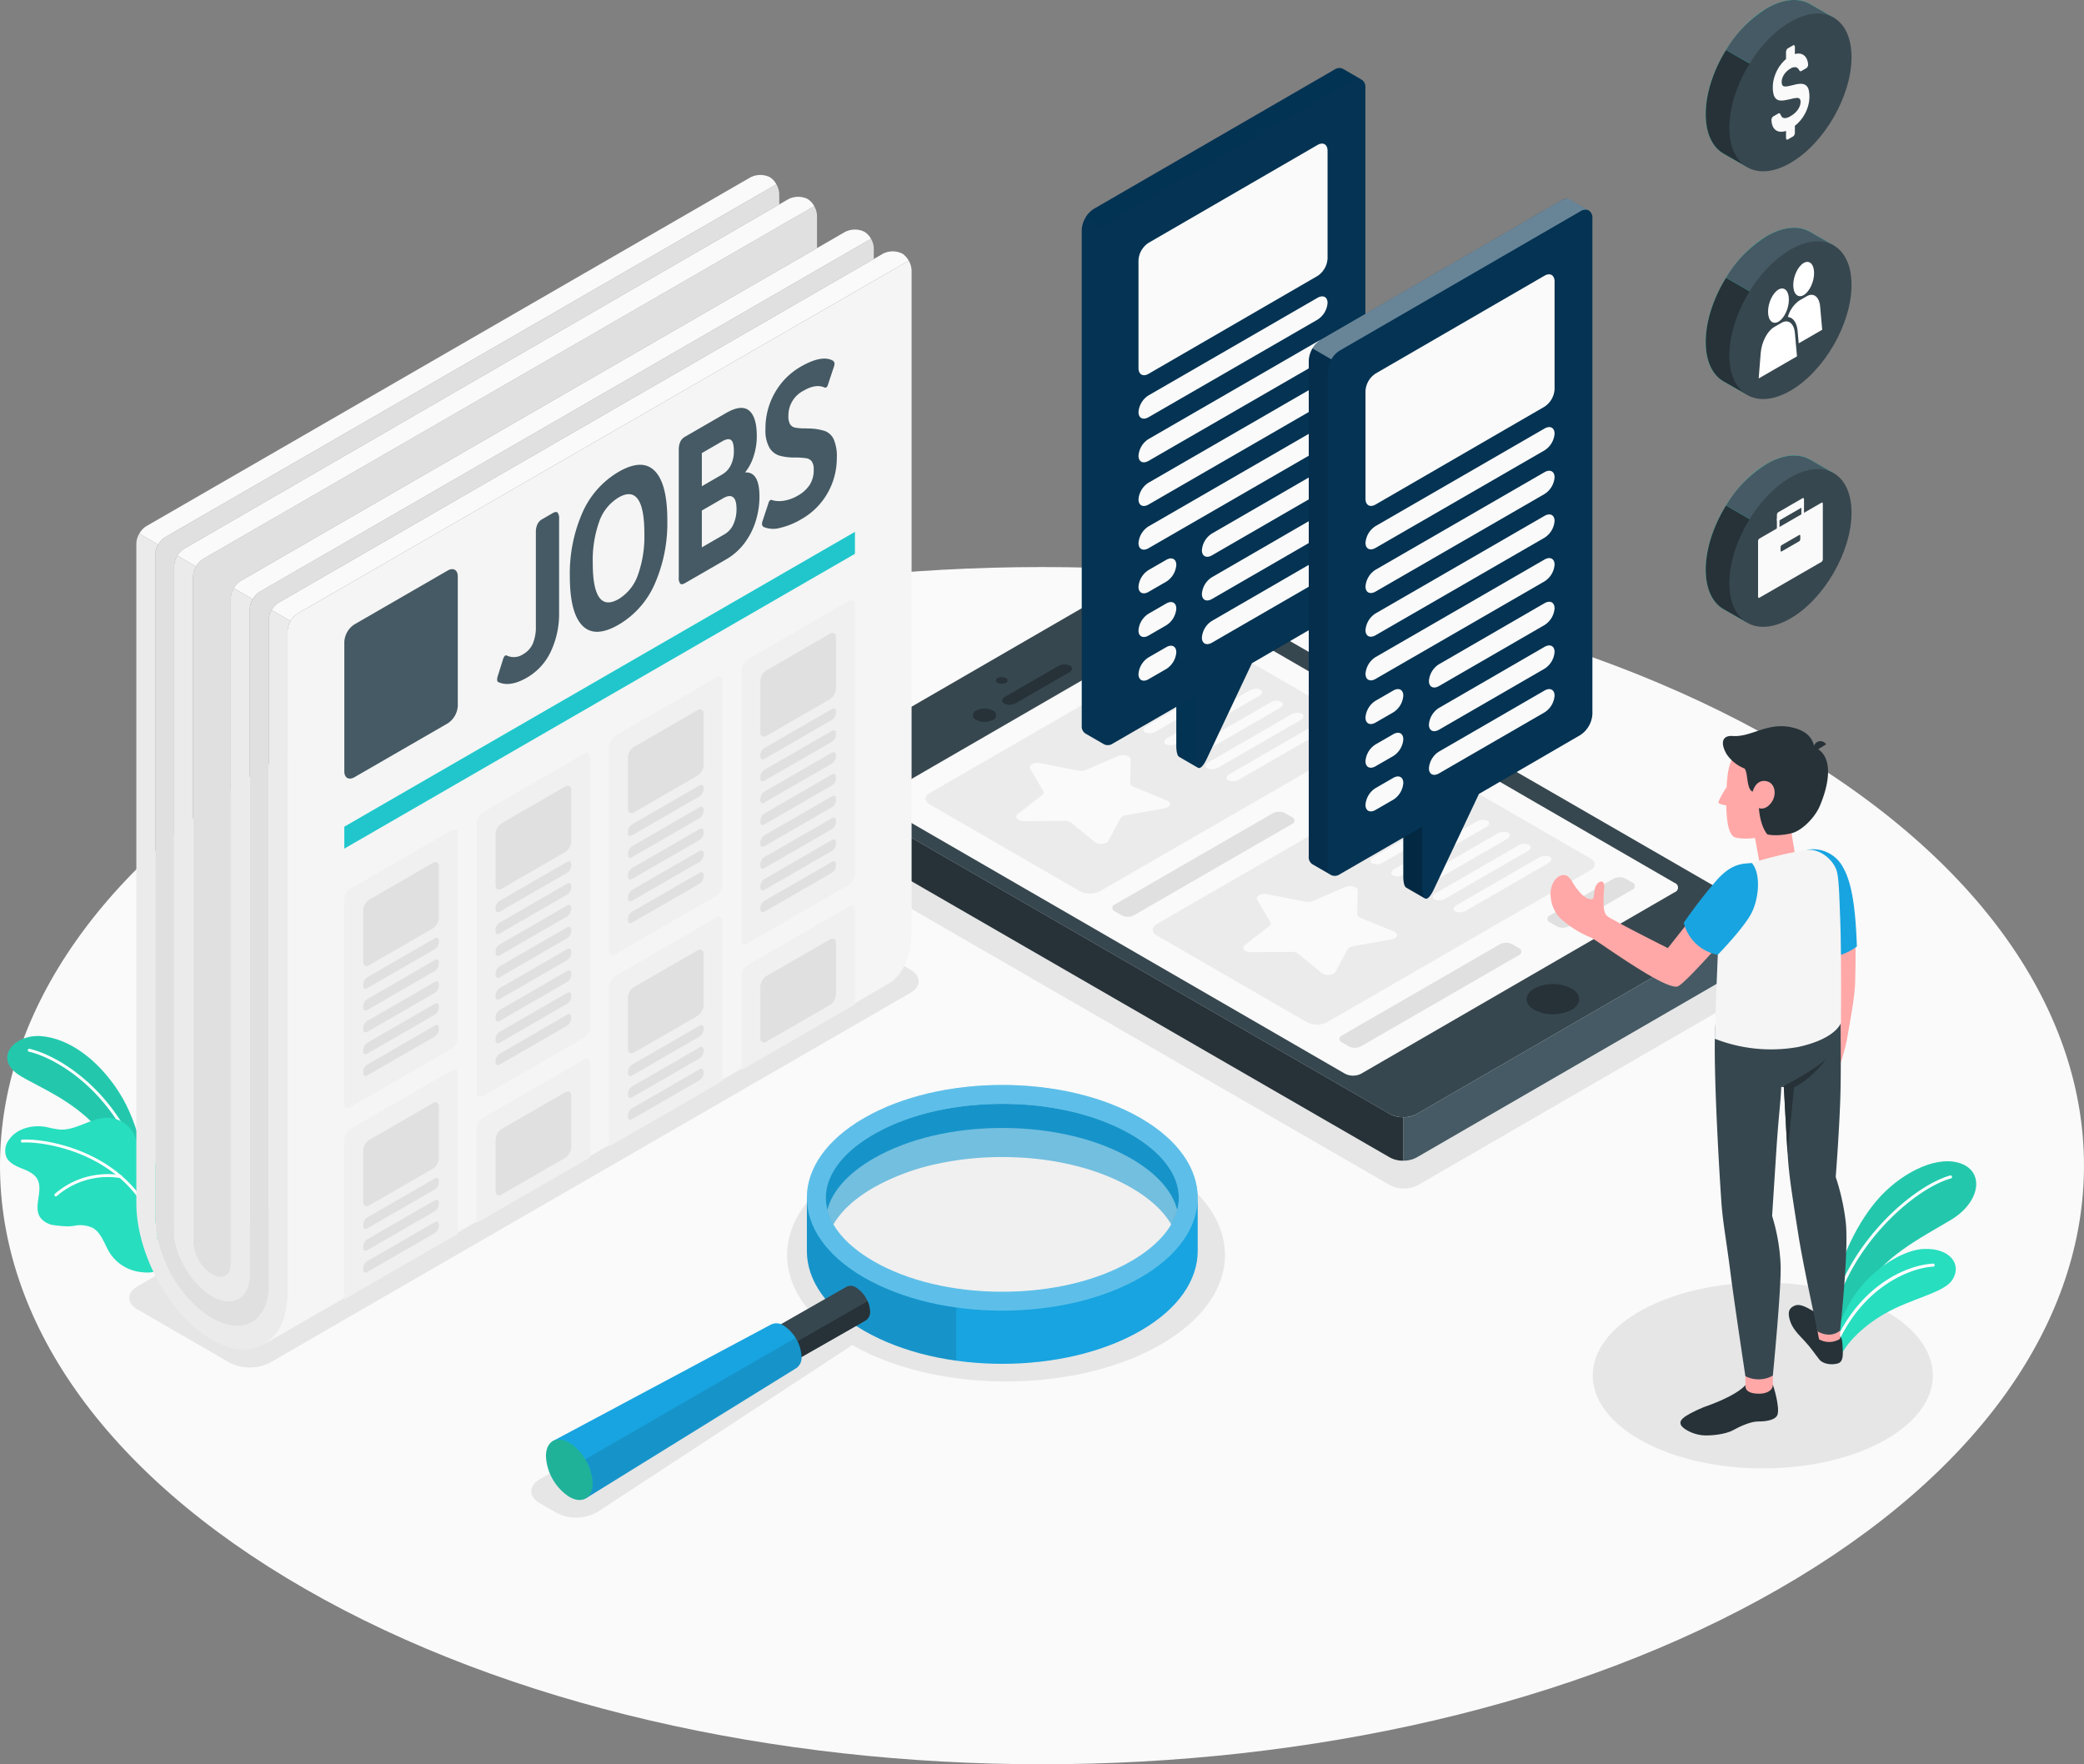 <svg xmlns="http://www.w3.org/2000/svg" width="560.163" height="474.197" viewBox="0 0 560.163 474.197">
  <rect x="0" y="0" width="560.163" height="474.197" fill="#808080" stroke="none"/>
  <g id="Group_181" data-name="Group 181" transform="translate(-25.201 -57.518)">
    <g id="Floor" transform="translate(25.201 209.932)">
      <path id="Floor-2" data-name="Floor" d="M503.328,453.988c-109.379,62.832-286.717,62.833-396.093,0s-109.38-164.7,0-227.536,286.715-62.832,396.094,0S612.708,391.158,503.328,453.988Z" transform="translate(-25.201 -179.331)" fill="#fafafa"/>
    </g>
    <g id="Shadows" transform="translate(59.939 224.475)">
      <path id="Shadow" d="M308.556,309.92c-22.984-13.27-60.245-13.27-83.228,0-19.481,11.247-22.442,28.418-8.895,41.47a9.721,9.721,0,0,0-2.19.891L141.637,394.2c-3.082,1.779-3.082,4.665,0,6.444l4.544,2.624a11.465,11.465,0,0,0,10.973-.307l67.622-44.255a6.7,6.7,0,0,0,.776-.612c23,13.141,60.094,13.1,83-.124C331.539,344.7,331.539,323.188,308.556,309.92Z" transform="translate(-31.27 -163.568)" fill="#e6e6e6"/>
      <path id="Shadow-2" data-name="Shadow" d="M456.373,289.042l-92.49,53.521a8.216,8.216,0,0,1-7.437,0l-160.9-92.9c-2.054-1.186-2.054-3.109,0-4.3l92.49-53.522a8.219,8.219,0,0,1,7.438,0l160.895,92.9C458.428,285.934,458.428,287.855,456.373,289.042Z" transform="translate(-17.533 -190.954)" fill="#e6e6e6"/>
      <path id="Shadow-3" data-name="Shadow" d="M79.95,374.576,55.208,360.291c-2.992-1.727-2.992-4.528,0-6.256l172.133-99.38a11.972,11.972,0,0,1,10.836,0l24.741,14.284c2.993,1.727,2.993,4.528,0,6.256L90.785,374.576A11.973,11.973,0,0,1,79.95,374.576Z" transform="translate(-52.965 -175.277)" fill="#e6e6e6"/>
      <ellipse id="Shadow-4" data-name="Shadow" cx="45.707" cy="24.977" rx="45.707" ry="24.977" transform="translate(393.382 177.758)" fill="#e6e6e6"/>
    </g>
    <g id="Plants" transform="translate(26.587 335.972)">
      <g id="Plants-2" data-name="Plants" transform="translate(491.027 33.668)">
        <g id="Group_3" data-name="Group 3">
          <g id="Group_1" data-name="Group 1" transform="translate(1.424)">
            <path id="Path_1" data-name="Path 1" d="M419.888,339.735c.445-5.538,5.373-16.686,11.7-23.415s15.783-11.26,22.025-8.548c5.813,2.526,4.534,10.316-3.136,14.93s-19.1,10.265-23.01,18.992l-7.579,10.484Z" transform="translate(-419.888 -306.973)" fill="#27debf"/>
            <path id="Path_2" data-name="Path 2" d="M419.888,339.735c.445-5.538,5.373-16.686,11.7-23.415s15.783-11.26,22.025-8.548c5.813,2.526,4.534,10.316-3.136,14.93s-19.1,10.265-23.01,18.992l-7.579,10.484Z" transform="translate(-419.888 -306.973)" opacity="0.1"/>
          </g>
          <g id="Group_2" data-name="Group 2" transform="translate(0 3.812)">
            <path id="Path_3" data-name="Path 3" d="M419.155,346.515a.408.408,0,0,0,.392-.3c5.228-18.607,21.757-32.743,31.184-35.4a.406.406,0,0,0,.28-.5.4.4,0,0,0-.5-.28c-9.606,2.709-26.437,17.075-31.745,35.964a.4.4,0,0,0,.28.5A.379.379,0,0,0,419.155,346.515Z" transform="translate(-418.75 -310.02)" fill="#fff"/>
          </g>
        </g>
        <g id="Group_6" data-name="Group 6" transform="translate(0.757 23.554)">
          <g id="Group_4" data-name="Group 4" transform="translate(0.667)">
            <path id="Path_4" data-name="Path 4" d="M420.716,354.879c1.14-3.04,5.355-7.873,11.846-11.621,7.181-4.148,15.964-5.614,18.243-9.108,2.738-4.2-.629-8.642-7.687-8.337s-20.112,8.851-23.23,23.049Z" transform="translate(-419.888 -325.798)" fill="#27debf"/>
          </g>
          <g id="Group_5" data-name="Group 5" transform="translate(0 3.952)">
            <path id="Path_5" data-name="Path 5" d="M419.76,350.711a.406.406,0,0,0,.37-.24c7.1-15.729,19.913-20.42,25.7-20.7a.406.406,0,0,0,.385-.425.4.4,0,0,0-.425-.385c-6.394.313-19.15,5.125-26.4,21.179a.408.408,0,0,0,.37.574Z" transform="translate(-419.355 -328.957)" fill="#fff"/>
          </g>
        </g>
      </g>
      <g id="Plants-3" data-name="Plants">
        <g id="Group_9" data-name="Group 9" transform="translate(0.562)">
          <g id="Group_7" data-name="Group 7">
            <path id="Path_6" data-name="Path 6" d="M63.831,315.607s-1.308-11.5-7.029-20.429S43.22,280.681,35.884,280.1s-13.259,6.169-5.41,10.8,21.791,9.364,28.209,26.7Z" transform="translate(-26.758 -280.065)" fill="#27debf"/>
            <path id="Path_7" data-name="Path 7" d="M63.831,315.607s-1.308-11.5-7.029-20.429S43.22,280.681,35.884,280.1s-13.259,6.169-5.41,10.8,21.791,9.364,28.209,26.7Z" transform="translate(-26.758 -280.065)" opacity="0.1"/>
          </g>
          <g id="Group_8" data-name="Group 8" transform="translate(5.549 3.442)">
            <path id="Path_8" data-name="Path 8" d="M60.567,311.928a.343.343,0,0,0,.078-.023.39.39,0,0,0,.215-.51c-7.74-19.062-22.476-27.022-29.187-28.568a.392.392,0,1,0-.175.763c6.573,1.514,21.018,9.335,28.637,28.1A.391.391,0,0,0,60.567,311.928Z" transform="translate(-31.193 -282.816)" fill="#fff"/>
          </g>
        </g>
        <g id="Group_14" data-name="Group 14" transform="translate(0 21.987)">
          <g id="Group_11" data-name="Group 11">
            <g id="Group_10" data-name="Group 10">
              <path id="Path_9" data-name="Path 9" d="M26.617,308.131c.706,1.592,2.442,2.42,4.06,3.072s3.371,1.35,4.244,2.855c1.76,3.039-1.129,7.315.761,10.274a5.442,5.442,0,0,0,3.717,2.156,36.267,36.267,0,0,0,3.652.327,14.662,14.662,0,0,0,1.737-.135,7.894,7.894,0,0,1,5.03.536c2.416,1.358,3.158,4.409,4.626,6.762a11.469,11.469,0,0,0,8.138,5.1c1.086.144,3.106.339,4.212-.278a1.8,1.8,0,0,0,.229-.145c.008,0,.014-.011.02-.02.151-.171.343-.389.424-.508a.19.19,0,0,0,.043-.071c.428-1.577-.27-3.217-.3-4.846a2.9,2.9,0,0,1,0-.3c.068-1.892.121-3.774.165-5.663q.133-5.21.1-10.433c-.024-2.258.248-4.73-.708-6.858-1.057-2.34-3.689-2.391-4.683-4.686-.4-.916-.609-1.9-.995-2.821a8.088,8.088,0,0,0-6.889-4.808c-4.592-.234-8.715,3.485-13.3,3.147a34.6,34.6,0,0,1-3.516-.669c-3.721-.7-8.02.362-10.112,3.51A4.821,4.821,0,0,0,26.617,308.131Z" transform="translate(-26.309 -297.638)" fill="#27debf"/>
            </g>
          </g>
          <g id="Group_12" data-name="Group 12" transform="translate(4.217 5.837)">
            <path id="Path_10" data-name="Path 10" d="M67.039,329.651l.031-.008a.39.39,0,0,0,.277-.479c-6.346-23.812-31.434-27.253-37.3-26.828a.392.392,0,0,0,.056.782c5.742-.415,30.282,2.952,36.492,26.249A.39.39,0,0,0,67.039,329.651Z" transform="translate(-29.679 -302.303)" fill="#fff"/>
          </g>
          <g id="Group_13" data-name="Group 13" transform="translate(13.239 15.168)">
            <path id="Path_11" data-name="Path 11" d="M37.353,315.712a.394.394,0,0,0,.206-.11,20.857,20.857,0,0,1,17.074-4.81.392.392,0,0,0,.114-.776A21.654,21.654,0,0,0,37,315.05a.393.393,0,0,0,.35.662Z" transform="translate(-36.889 -309.76)" fill="#fff"/>
          </g>
        </g>
      </g>
    </g>
    <g id="Device" transform="translate(239.732 210.453)">
      <g id="Device-2" data-name="Device">
        <g id="Group_15" data-name="Group 15" transform="translate(2.104)">
          <path id="Path_12" data-name="Path 12" d="M451.852,274.525,362.483,326.24a7.941,7.941,0,0,1-7.187,0L199.829,236.472c-1.984-1.145-1.984-3,0-4.149l89.37-51.716a7.941,7.941,0,0,1,7.187,0l155.466,89.768C453.836,271.521,453.836,273.379,451.852,274.525Z" transform="translate(-198.341 -179.747)" fill="#37474f"/>
        </g>
        <g id="Group_16" data-name="Group 16" transform="translate(195.816 111.539)">
          <path id="Path_13" data-name="Path 13" d="M365.209,275.849a11.024,11.024,0,0,1-9.982,0c-2.756-1.592-2.756-4.17,0-5.763a11.031,11.031,0,0,1,9.982,0C367.966,271.678,367.966,274.258,365.209,275.849Z" transform="translate(-353.16 -268.892)" fill="#263238"/>
        </g>
        <g id="Group_17" data-name="Group 17" transform="translate(162.653 91.016)">
          <path id="Path_14" data-name="Path 14" d="M330.248,307.967l89.369-51.715c1.774-1.025,1.958-2.618.558-3.762a8.031,8.031,0,0,1,3.035,5.837V261.7a7.94,7.94,0,0,1-3.594,6.224l-89.369,51.716a7.342,7.342,0,0,1-3.593.86V308.826A7.342,7.342,0,0,0,330.248,307.967Z" transform="translate(-326.655 -252.489)" fill="#455a64"/>
        </g>
        <g id="Group_18" data-name="Group 18" transform="translate(0 52.961)">
          <path id="Path_15" data-name="Path 15" d="M200.253,237.516a7.944,7.944,0,0,1-3.594-6.224v-3.38a8.034,8.034,0,0,1,3.038-5.838c-1.4,1.145-1.221,2.739.556,3.764l155.466,89.768a7.345,7.345,0,0,0,3.594.86v11.678a7.346,7.346,0,0,1-3.594-.86Z" transform="translate(-196.659 -222.075)" fill="#263238"/>
        </g>
        <g id="Group_19" data-name="Group 19" transform="translate(21.497 11.804)">
          <path id="Path_16" data-name="Path 16" d="M343.665,313.035l84.292-48.789a1.314,1.314,0,0,0,0-2.49L303.367,189.7a4.764,4.764,0,0,0-4.312,0l-84.322,48.781a1.314,1.314,0,0,0,0,2.49l124.62,72.067A4.761,4.761,0,0,0,343.665,313.035Z" transform="translate(-213.84 -189.181)" fill="#fafafa"/>
        </g>
        <g id="Group_24" data-name="Group 24" transform="translate(34.293 18.641)">
          <g id="Group_20" data-name="Group 20">
            <path id="Path_17" data-name="Path 17" d="M225.189,239.309,265.5,262.6a5.99,5.99,0,0,0,5.418,0l70.82-40.886c1.5-.863,1.5-2.265,0-3.128l-40.308-23.289a5.986,5.986,0,0,0-5.418,0l-70.82,40.888C223.693,237.045,223.693,238.445,225.189,239.309Z" transform="translate(-224.067 -194.646)" fill="#ebebeb"/>
          </g>
          <g id="Group_23" data-name="Group 23" transform="translate(24.328 7.095)">
            <g id="Group_21" data-name="Group 21" transform="translate(0 24.272)">
              <path id="Path_18" data-name="Path 18" d="M249.914,221.88l10.343,2.026a3.405,3.405,0,0,0,1.924-.176l8.753-3.771c1.39-.6,3.367-.018,3.344.983l-.14,6.3c-.009.4.322.773.885,1l8.917,3.641c1.415.578,1.069,1.843-.588,2.141l-10.43,1.872a1.915,1.915,0,0,0-1.376.8l-3.242,6.021c-.516.956-2.706,1.156-3.709.339l-6.3-5.149a2.8,2.8,0,0,0-1.735-.51l-10.922.081c-1.734.013-2.741-1.129-1.7-1.932l6.531-5.054a.821.821,0,0,0,.305-1.11l-3.508-5.972C246.7,222.464,248.271,221.558,249.914,221.88Z" transform="translate(-243.51 -219.715)" fill="#fafafa"/>
            </g>
            <g id="Group_22" data-name="Group 22" transform="translate(28.618)">
              <path id="Path_19" data-name="Path 19" d="M267.173,213.568l22.163-12.795a3.252,3.252,0,0,1,2.9-.2c.706.408.549,1.159-.349,1.677l-22.161,12.795a3.258,3.258,0,0,1-2.9.2C266.119,214.836,266.274,214.085,267.173,213.568Z" transform="translate(-266.382 -200.316)" fill="#fafafa"/>
              <path id="Path_20" data-name="Path 20" d="M271.636,216.146,293.8,203.352a3.256,3.256,0,0,1,2.9-.2c.706.408.549,1.159-.349,1.677l-22.161,12.795a3.254,3.254,0,0,1-2.9.2C270.582,217.415,270.737,216.664,271.636,216.146Z" transform="translate(-265.261 -199.668)" fill="#fafafa"/>
              <path id="Path_21" data-name="Path 21" d="M276.1,218.725l22.163-12.795a3.255,3.255,0,0,1,2.9-.2c.7.408.549,1.159-.349,1.677l-22.161,12.8a3.258,3.258,0,0,1-2.9.2C275.045,220,275.2,219.245,276.1,218.725Z" transform="translate(-264.14 -199.021)" fill="#fafafa"/>
              <path id="Path_22" data-name="Path 22" d="M280.562,221.306l22.161-12.8a3.262,3.262,0,0,1,2.9-.2c.7.408.549,1.16-.349,1.678l-22.161,12.795a3.258,3.258,0,0,1-2.9.2C279.508,222.574,279.663,221.824,280.562,221.306Z" transform="translate(-263.019 -198.373)" fill="#fafafa"/>
              <path id="Path_23" data-name="Path 23" d="M285.025,223.885l22.161-12.795a3.254,3.254,0,0,1,2.9-.2c.7.408.549,1.159-.349,1.677l-22.161,12.795a3.258,3.258,0,0,1-2.9.2C283.971,225.153,284.126,224.4,285.025,223.885Z" transform="translate(-261.898 -197.725)" fill="#fafafa"/>
              <path id="Path_24" data-name="Path 24" d="M289.488,226.463l22.161-12.795a3.258,3.258,0,0,1,2.9-.2c.7.408.549,1.159-.349,1.677l-22.161,12.8a3.258,3.258,0,0,1-2.9.2C288.434,227.732,288.589,226.981,289.488,226.463Z" transform="translate(-260.776 -197.077)" fill="#fafafa"/>
            </g>
          </g>
          <path id="Path_25" data-name="Path 25" d="M264.841,258.681l1.837,1.06a3.594,3.594,0,0,0,3.251,0l42.487-24.535a.99.99,0,0,0,0-1.877l-1.834-1.06a3.594,3.594,0,0,0-3.251,0L264.841,256.8A.99.99,0,0,0,264.841,258.681Z" transform="translate(-213.993 -185.292)" fill="#e0e0e0"/>
          <path id="Path_26" data-name="Path 26" d="M329.855,218.2l1.832,1.059a.991.991,0,0,1,0,1.877L314.607,231a3.594,3.594,0,0,1-3.251,0l-1.833-1.059a.99.99,0,0,1,0-1.877L326.6,218.2A3.594,3.594,0,0,1,329.855,218.2Z" transform="translate(-202.769 -188.826)" fill="#e0e0e0"/>
        </g>
        <g id="Group_29" data-name="Group 29" transform="translate(95.323 53.863)">
          <g id="Group_25" data-name="Group 25">
            <path id="Path_27" data-name="Path 27" d="M273.965,267.458l40.309,23.288a5.99,5.99,0,0,0,5.418,0l70.82-40.886c1.5-.863,1.5-2.263,0-3.128L350.2,223.443a5.99,5.99,0,0,0-5.418,0l-70.82,40.887C272.47,265.193,272.47,266.595,273.965,267.458Z" transform="translate(-272.844 -222.796)" fill="#ebebeb"/>
          </g>
          <g id="Group_28" data-name="Group 28" transform="translate(24.327 7.095)">
            <g id="Group_26" data-name="Group 26" transform="translate(0 24.272)">
              <path id="Path_28" data-name="Path 28" d="M298.691,250.03l10.343,2.024a3.405,3.405,0,0,0,1.924-.175l8.753-3.772c1.39-.6,3.366-.018,3.343.985l-.139,6.3c-.009.4.322.772.885,1l8.916,3.641c1.416.578,1.07,1.843-.587,2.141l-10.43,1.871a1.919,1.919,0,0,0-1.376.8l-3.242,6.021c-.515.957-2.706,1.157-3.709.34l-6.3-5.149a2.8,2.8,0,0,0-1.737-.511l-10.921.08c-1.735.014-2.741-1.129-1.7-1.931l6.533-5.054a.821.821,0,0,0,.3-1.111l-3.507-5.972C295.479,250.613,297.047,249.708,298.691,250.03Z" transform="translate(-292.287 -247.864)" fill="#fafafa"/>
            </g>
            <g id="Group_27" data-name="Group 27" transform="translate(28.618)">
              <path id="Path_29" data-name="Path 29" d="M315.95,241.716l22.161-12.795a3.258,3.258,0,0,1,2.9-.2c.7.408.549,1.159-.349,1.677l-22.161,12.8a3.258,3.258,0,0,1-2.9.2C314.9,242.985,315.051,242.236,315.95,241.716Z" transform="translate(-315.159 -228.466)" fill="#fafafa"/>
              <path id="Path_30" data-name="Path 30" d="M320.413,244.3l22.161-12.8a3.258,3.258,0,0,1,2.9-.2c.7.408.549,1.159-.349,1.678l-22.161,12.795a3.258,3.258,0,0,1-2.9.2C319.359,245.565,319.514,244.815,320.413,244.3Z" transform="translate(-314.038 -227.818)" fill="#fafafa"/>
              <path id="Path_31" data-name="Path 31" d="M324.876,246.876l22.161-12.795a3.254,3.254,0,0,1,2.9-.2c.7.408.549,1.159-.349,1.677L327.43,248.352a3.258,3.258,0,0,1-2.9.2C323.821,248.144,323.977,247.394,324.876,246.876Z" transform="translate(-312.917 -227.17)" fill="#fafafa"/>
              <path id="Path_32" data-name="Path 32" d="M329.339,249.454,351.5,236.66a3.258,3.258,0,0,1,2.9-.2c.7.408.549,1.159-.349,1.677l-22.161,12.795a3.254,3.254,0,0,1-2.9.2C328.284,250.723,328.44,249.972,329.339,249.454Z" transform="translate(-311.796 -226.522)" fill="#fafafa"/>
              <path id="Path_33" data-name="Path 33" d="M333.8,252.033l22.163-12.795a3.258,3.258,0,0,1,2.9-.2c.7.408.548,1.159-.349,1.677l-22.161,12.8a3.258,3.258,0,0,1-2.9.2C332.747,253.3,332.9,252.553,333.8,252.033Z" transform="translate(-310.675 -225.874)" fill="#fafafa"/>
              <path id="Path_34" data-name="Path 34" d="M338.264,254.614l22.163-12.8a3.258,3.258,0,0,1,2.9-.2c.7.407.548,1.159-.349,1.677L340.819,256.09a3.258,3.258,0,0,1-2.9.2C337.21,255.882,337.366,255.132,338.264,254.614Z" transform="translate(-309.554 -225.226)" fill="#fafafa"/>
            </g>
          </g>
          <path id="Path_35" data-name="Path 35" d="M313.618,286.83l1.837,1.061a3.59,3.59,0,0,0,3.251,0l42.487-24.534a.99.99,0,0,0,0-1.877l-1.836-1.06a3.594,3.594,0,0,0-3.251,0l-42.49,24.535A.99.99,0,0,0,313.618,286.83Z" transform="translate(-262.77 -213.442)" fill="#e0e0e0"/>
          <path id="Path_36" data-name="Path 36" d="M378.631,246.349l1.833,1.057a.991.991,0,0,1,0,1.877l-17.08,9.861a3.59,3.59,0,0,1-3.251,0l-1.832-1.059a.99.99,0,0,1,0-1.877l17.08-9.86A3.587,3.587,0,0,1,378.631,246.349Z" transform="translate(-251.545 -216.976)" fill="#e0e0e0"/>
        </g>
        <g id="Group_30" data-name="Group 30" transform="translate(53.175 29.051)">
          <path id="Path_37" data-name="Path 37" d="M241.817,204.5a2.431,2.431,0,0,1-2.2,0,.671.671,0,0,1,0-1.271,2.431,2.431,0,0,1,2.2,0A.671.671,0,0,1,241.817,204.5Z" transform="translate(-239.158 -202.965)" fill="#263238"/>
        </g>
        <g id="Group_33" data-name="Group 33" transform="translate(46.996 25.639)">
          <g id="Group_31" data-name="Group 31" transform="translate(0 11.866)">
            <path id="Path_38" data-name="Path 38" d="M239.538,212.793a4.872,4.872,0,0,1-4.406,0,1.342,1.342,0,0,1,0-2.544,4.864,4.864,0,0,1,4.406,0A1.343,1.343,0,0,1,239.538,212.793Z" transform="translate(-234.219 -209.722)" fill="#263238"/>
          </g>
          <g id="Group_32" data-name="Group 32" transform="translate(7.843)">
            <path id="Path_39" data-name="Path 39" d="M241.069,210.748c-.811-.469-.768-1.252.1-1.752l14.492-8.367a3.358,3.358,0,0,1,3.034-.056c.811.468.768,1.252-.1,1.752L244.1,210.692A3.358,3.358,0,0,1,241.069,210.748Z" transform="translate(-240.488 -200.238)" fill="#263238"/>
          </g>
        </g>
      </g>
    </g>
    <g id="Newspaper" transform="translate(61.85 104.546)">
      <g id="News_Paper" data-name="News Paper">
        <path id="Path_40" data-name="Path 40" d="M251.69,114.251v2.94l-10.161,5.868h-.011l-15.241,8.809L91.759,209.531a5.588,5.588,0,0,0-1.913,2.016,5.469,5.469,0,0,0-.8,2.676v178.8c0,9.723-6.833,13.663-15.241,8.8s-15.252-16.679-15.252-26.4v-178.8a6.007,6.007,0,0,1,2.715-4.692l149.759-86.471L225.5,97.1a5.525,5.525,0,0,1,.776,2.691l.014,2.726L66.335,195.054a5.335,5.335,0,0,0-1.813,1.877,5.511,5.511,0,0,0-.888,2.815V378.357c0,6.483,4.553,14.351,10.171,17.593s10.161.613,10.161-5.869v-178.8a5.947,5.947,0,0,1,2.715-4.692L250.94,111.749A5.225,5.225,0,0,1,251.69,114.251Z" transform="translate(-53.472 -94.603)" fill="#e0e0e0"/>
        <path id="Path_41" data-name="Path 41" d="M234.395,104.465v8.608L79.544,202.485a6,6,0,0,0-2.715,4.692v178.8c0,3.241-2.265,4.554-5.067,2.928a11.185,11.185,0,0,1-5.08-8.8v-178.8a5.586,5.586,0,0,1,.79-2.676,5.8,5.8,0,0,1,1.913-2.016l164.248-94.829A5.623,5.623,0,0,1,234.395,104.465Z" transform="translate(-51.43 -93.425)" fill="#e0e0e0"/>
        <g id="Group_34" data-name="Group 34" transform="translate(0 96.41)">
          <path id="Path_42" data-name="Path 42" d="M95.933,195.63a5.493,5.493,0,0,0-.79,2.665V375.554a28.911,28.911,0,0,1-.249,3.854c-.051.339-.1.663-.15.976s-.113.588-.176.888c-.063.264-.124.526-.2.776s-.126.488-.2.726a12.539,12.539,0,0,1-5.457,7.332c-3.641,2.09-8.52,1.841-13.888-1.264-11.236-6.481-20.332-22.946-20.332-36.761V174.822a5.493,5.493,0,0,1,.79-2.665l5.092,2.929a5.458,5.458,0,0,0-.8,2.676v178.8c0,9.722,6.832,21.546,15.252,26.4s15.241.927,15.241-8.8v-178.8a5.469,5.469,0,0,1,.8-2.676Z" transform="translate(-54.492 -172.157)" fill="#ebebeb"/>
          <path id="Path_43" data-name="Path 43" d="M83.732,188.573a5.541,5.541,0,0,0-.787,2.665v178.8c0,6.483-4.556,9.109-10.161,5.869S62.613,364.8,62.613,358.313V179.7a5.511,5.511,0,0,1,.888-2.815l4.992,2.879a5.586,5.586,0,0,0-.79,2.676v178.8a11.185,11.185,0,0,0,5.08,8.8c2.8,1.627,5.067.313,5.067-2.928v-178.8a5.478,5.478,0,0,1,.8-2.676Z" transform="translate(-52.452 -170.969)" fill="#ebebeb"/>
        </g>
        <g id="Group_35" data-name="Group 35" transform="translate(0.79)">
          <path id="Path_44" data-name="Path 44" d="M226.363,97.6l-14.475,8.358L62.129,192.427a5.509,5.509,0,0,0-1.913,2.016l-5.092-2.929a5.523,5.523,0,0,1,1.914-2.027c17.24-9.947,112.271-64.825,149.769-86.471l2.892-1.677,2.865-1.652,2.514-1.451,1.49-.863,2.765-1.589a5.808,5.808,0,0,1,5.255-.1A5.057,5.057,0,0,1,226.363,97.6Z" transform="translate(-55.123 -95.104)" fill="#fafafa"/>
          <path id="Path_45" data-name="Path 45" d="M254.791,114.008v.012l-14.478,8.359L214.9,137.043,90.557,208.837a5.656,5.656,0,0,0-1.927,2.027l-5.067-2.939a5.588,5.588,0,0,1,1.913-2.016l134.518-77.663,15.241-8.809h.011l10.161-5.868,2.364-1.363.189-.114a5.8,5.8,0,0,1,5-.025c.024.013.036.013.049.025a2.84,2.84,0,0,1,.264.163A5.379,5.379,0,0,1,254.791,114.008Z" transform="translate(-47.979 -90.981)" fill="#fafafa"/>
          <path id="Path_46" data-name="Path 46" d="M234.476,102.288,70.228,197.117a5.8,5.8,0,0,0-1.913,2.016l-4.992-2.879a5.335,5.335,0,0,1,1.813-1.877l159.956-92.54,2.351-1.364a5.815,5.815,0,0,1,5.256-.1A5.194,5.194,0,0,1,234.476,102.288Z" transform="translate(-53.063 -93.925)" fill="#fafafa"/>
          <path id="Path_47" data-name="Path 47" d="M246.7,109.3,82.44,204.146a5.579,5.579,0,0,0-1.928,2.027l-5.08-2.939a5.532,5.532,0,0,1,1.914-2.016L232.2,111.806l7.457-4.3a5.809,5.809,0,0,1,5.256-.089A5.028,5.028,0,0,1,246.7,109.3Z" transform="translate(-50.021 -92.158)" fill="#fafafa"/>
        </g>
        <g id="Group_36" data-name="Group 36" transform="translate(33.98 23.039)">
          <path id="Path_48" data-name="Path 48" d="M256.048,116.195V293.454c0,7.27-2.516,12.362-6.545,14.614L81.65,404.971a12.811,12.811,0,0,0,5.9-8.192c.075-.25.136-.512.2-.776.064-.3.114-.587.176-.888s.1-.637.15-.976a28.911,28.911,0,0,0,.249-3.854V213.026a5.493,5.493,0,0,1,.79-2.665,5.656,5.656,0,0,1,1.927-2.027l124.346-71.795,25.411-14.663,14.478-8.359A5.51,5.51,0,0,1,256.048,116.195Z" transform="translate(-81.65 -113.517)" fill="#f5f5f5"/>
        </g>
        <path id="Path_49" data-name="Path 49" d="M101.881,194.628l25.077-14.479c1.5-.863,2.709-.163,2.709,1.564v34.824a5.993,5.993,0,0,1-2.709,4.692l-25.078,14.478c-1.5.863-2.708.164-2.709-1.564V199.32A5.989,5.989,0,0,1,101.881,194.628Z" transform="translate(-43.268 -73.832)" fill="#455a64"/>
        <path id="Path_50" data-name="Path 50" d="M99.173,251.016,236.4,171.788v5.869L99.173,256.885Z" transform="translate(-43.268 -75.84)" fill="#27debf"/>
        <path id="Path_51" data-name="Path 51" d="M99.173,251.016,236.4,171.788v5.869L99.173,256.885Z" transform="translate(-43.268 -75.84)" fill="#18a4e0" opacity="0.4"/>
        <g id="Group_43" data-name="Group 43" transform="translate(55.905 114.27)">
          <path id="Path_52" data-name="Path 52" d="M100.8,251.633,128.042,235.9c.9-.518,1.625-.1,1.625.938v54.933a3.593,3.593,0,0,1-1.625,2.815L100.8,310.319c-.9.519-1.625.1-1.625-.938V254.448A3.591,3.591,0,0,1,100.8,251.633Z" transform="translate(-99.173 -174.059)" fill="#f0f0f0"/>
          <path id="Path_53" data-name="Path 53" d="M100.8,303.228,128.042,287.5c.9-.518,1.625-.1,1.625.938v42.987L99.173,349.031V306.043A3.593,3.593,0,0,1,100.8,303.228Z" transform="translate(-99.173 -161.097)" fill="#f0f0f0"/>
          <path id="Path_54" data-name="Path 54" d="M129.232,235.217l27.244-15.73c.9-.518,1.625-.1,1.625.938v72.54a3.589,3.589,0,0,1-1.625,2.815l-27.244,15.73c-.9.518-1.625.1-1.625-.938v-72.54A3.593,3.593,0,0,1,129.232,235.217Z" transform="translate(-92.03 -178.183)" fill="#f0f0f0"/>
          <path id="Path_55" data-name="Path 55" d="M157.667,218.8l27.244-15.73c.9-.518,1.625-.1,1.625.938v54.936a3.6,3.6,0,0,1-1.625,2.815l-27.244,15.729c-.9.518-1.625.1-1.625-.938V221.615A3.589,3.589,0,0,1,157.667,218.8Z" transform="translate(-84.887 -182.307)" fill="#f0f0f0"/>
          <path id="Path_56" data-name="Path 56" d="M186.1,202.383l27.244-15.729c.9-.519,1.625-.1,1.625.938v72.542a3.591,3.591,0,0,1-1.625,2.815L186.1,278.678c-.9.519-1.625.1-1.625-.938V205.2A3.592,3.592,0,0,1,186.1,202.383Z" transform="translate(-77.744 -186.431)" fill="#f0f0f0"/>
          <path id="Path_57" data-name="Path 57" d="M129.232,300.883l27.244-15.729c.9-.518,1.625-.1,1.625.938v25.381l-30.5,17.606V303.7A3.6,3.6,0,0,1,129.232,300.883Z" transform="translate(-92.03 -161.687)" fill="#f0f0f0"/>
          <path id="Path_58" data-name="Path 58" d="M156.041,273.211V316.2l30.495-17.606V255.6c0-1.036-.728-1.456-1.627-.938L157.666,270.4A3.593,3.593,0,0,0,156.041,273.211Z" transform="translate(-84.887 -169.345)" fill="#f0f0f0"/>
          <path id="Path_59" data-name="Path 59" d="M186.1,268.049l27.244-15.729c.9-.518,1.625-.1,1.625.938V278.64l-30.495,17.606V270.865A3.593,3.593,0,0,1,186.1,268.049Z" transform="translate(-77.744 -169.935)" fill="#f0f0f0"/>
          <path id="Path_60" data-name="Path 60" d="M133.295,302.064l17.079-9.861c.9-.519,1.625-.1,1.625.938v13.852a3.589,3.589,0,0,1-1.625,2.815l-17.08,9.861c-.9.518-1.625.1-1.625-.938V304.879A3.594,3.594,0,0,1,133.295,302.064Z" transform="translate(-91.01 -159.916)" fill="#e0e0e0"/>
          <path id="Path_61" data-name="Path 61" d="M190.163,269.232l17.08-9.862c.9-.518,1.625-.1,1.625.938v13.853a3.593,3.593,0,0,1-1.625,2.815l-17.08,9.861c-.9.518-1.625.1-1.625-.938V272.047A3.6,3.6,0,0,1,190.163,269.232Z" transform="translate(-76.723 -168.164)" fill="#e0e0e0"/>
          <g id="Group_37" data-name="Group 37" transform="translate(5.081 70.425)">
            <path id="Path_62" data-name="Path 62" d="M104.861,252.8l17.079-9.862c.9-.518,1.625-.1,1.625.938V257.73a3.594,3.594,0,0,1-1.625,2.815l-17.08,9.861c-.9.518-1.625.1-1.625-.938V255.616A3.593,3.593,0,0,1,104.861,252.8Z" transform="translate(-103.234 -242.717)" fill="#e0e0e0"/>
            <path id="Path_63" data-name="Path 63" d="M104.317,269.579l18.164-10.486c.6-.345,1.084-.065,1.084.626v.433a2.4,2.4,0,0,1-1.084,1.877l-18.163,10.485c-.6.347-1.084.066-1.084-.626v-.432A2.4,2.4,0,0,1,104.317,269.579Z" transform="translate(-103.234 -238.64)" fill="#e0e0e0"/>
            <path id="Path_64" data-name="Path 64" d="M104.317,274.269l18.164-10.486c.6-.345,1.084-.065,1.084.626v.433a2.4,2.4,0,0,1-1.084,1.877L104.319,277.2c-.6.345-1.084.065-1.084-.626v-.433A2.4,2.4,0,0,1,104.317,274.269Z" transform="translate(-103.234 -237.462)" fill="#e0e0e0"/>
            <path id="Path_65" data-name="Path 65" d="M104.317,278.959l18.164-10.486c.6-.345,1.084-.065,1.084.626v.433a2.4,2.4,0,0,1-1.084,1.877l-18.163,10.486c-.6.345-1.084.065-1.084-.626v-.433A2.4,2.4,0,0,1,104.317,278.959Z" transform="translate(-103.234 -236.284)" fill="#e0e0e0"/>
            <path id="Path_66" data-name="Path 66" d="M104.317,283.649l18.164-10.486c.6-.345,1.084-.065,1.084.626v.433a2.4,2.4,0,0,1-1.084,1.877l-18.163,10.486c-.6.345-1.084.065-1.084-.626v-.433A2.4,2.4,0,0,1,104.317,283.649Z" transform="translate(-103.234 -235.105)" fill="#e0e0e0"/>
            <path id="Path_67" data-name="Path 67" d="M104.317,288.339l18.164-10.485c.6-.347,1.084-.066,1.084.626v.432a2.4,2.4,0,0,1-1.084,1.877l-18.163,10.486c-.6.345-1.084.065-1.084-.626v-.433A2.4,2.4,0,0,1,104.317,288.339Z" transform="translate(-103.234 -233.927)" fill="#e0e0e0"/>
          </g>
          <g id="Group_38" data-name="Group 38" transform="translate(40.658 49.884)">
            <path id="Path_68" data-name="Path 68" d="M133.295,236.382l17.079-9.861c.9-.518,1.625-.1,1.625.938v13.853a3.591,3.591,0,0,1-1.625,2.815l-17.08,9.861c-.9.518-1.625.1-1.625-.938V239.2A3.6,3.6,0,0,1,133.295,236.382Z" transform="translate(-131.668 -226.3)" fill="#e0e0e0"/>
            <path id="Path_69" data-name="Path 69" d="M132.751,253.162l18.164-10.486c.6-.345,1.084-.065,1.084.626v.433a2.4,2.4,0,0,1-1.084,1.877L132.753,256.1c-.6.345-1.084.066-1.084-.626v-.432A2.392,2.392,0,0,1,132.751,253.162Z" transform="translate(-131.668 -222.223)" fill="#e0e0e0"/>
            <path id="Path_70" data-name="Path 70" d="M132.751,257.852l18.164-10.486c.6-.345,1.084-.065,1.084.626v.433a2.4,2.4,0,0,1-1.084,1.877l-18.163,10.485c-.6.345-1.084.066-1.084-.626v-.432A2.392,2.392,0,0,1,132.751,257.852Z" transform="translate(-131.668 -221.045)" fill="#e0e0e0"/>
            <path id="Path_71" data-name="Path 71" d="M132.751,262.542l18.164-10.486c.6-.345,1.084-.065,1.084.626v.433a2.4,2.4,0,0,1-1.084,1.877l-18.163,10.485c-.6.347-1.084.066-1.084-.626v-.432A2.392,2.392,0,0,1,132.751,262.542Z" transform="translate(-131.668 -219.867)" fill="#e0e0e0"/>
            <path id="Path_72" data-name="Path 72" d="M132.751,267.232l18.164-10.486c.6-.345,1.084-.065,1.084.626v.433a2.4,2.4,0,0,1-1.084,1.877l-18.163,10.486c-.6.345-1.084.065-1.084-.627v-.432A2.392,2.392,0,0,1,132.751,267.232Z" transform="translate(-131.668 -218.688)" fill="#e0e0e0"/>
            <path id="Path_73" data-name="Path 73" d="M132.751,271.922l18.164-10.486c.6-.345,1.084-.065,1.084.626v.433a2.4,2.4,0,0,1-1.084,1.877l-18.163,10.485c-.6.347-1.084.066-1.084-.626V273.8A2.392,2.392,0,0,1,132.751,271.922Z" transform="translate(-131.668 -217.51)" fill="#e0e0e0"/>
            <path id="Path_74" data-name="Path 74" d="M132.751,276.614l18.164-10.486c.6-.345,1.084-.065,1.084.626v.433a2.4,2.4,0,0,1-1.084,1.877l-18.163,10.486c-.6.345-1.084.065-1.084-.626v-.433A2.394,2.394,0,0,1,132.751,276.614Z" transform="translate(-131.668 -216.332)" fill="#e0e0e0"/>
            <path id="Path_75" data-name="Path 75" d="M132.751,281.3l18.164-10.486c.6-.345,1.084-.065,1.084.626v.433a2.4,2.4,0,0,1-1.084,1.877l-18.163,10.486c-.6.345-1.084.065-1.084-.626v-.433A2.392,2.392,0,0,1,132.751,281.3Z" transform="translate(-131.668 -215.153)" fill="#e0e0e0"/>
            <path id="Path_76" data-name="Path 76" d="M132.751,286l18.164-10.486c.6-.347,1.084-.066,1.084.626v.432a2.4,2.4,0,0,1-1.084,1.877l-18.163,10.486c-.6.345-1.084.065-1.084-.626v-.433A2.39,2.39,0,0,1,132.751,286Z" transform="translate(-131.668 -213.975)" fill="#e0e0e0"/>
          </g>
          <g id="Group_39" data-name="Group 39" transform="translate(5.081 134.989)">
            <path id="Path_77" data-name="Path 77" d="M104.861,304.4l17.079-9.861c.9-.518,1.625-.1,1.625.938v13.853a3.594,3.594,0,0,1-1.625,2.815l-17.08,9.861c-.9.518-1.625.1-1.625-.938V307.216A3.6,3.6,0,0,1,104.861,304.4Z" transform="translate(-103.234 -294.318)" fill="#e0e0e0"/>
            <path id="Path_78" data-name="Path 78" d="M104.317,321.18l18.164-10.486c.6-.345,1.084-.065,1.084.626v.433a2.4,2.4,0,0,1-1.084,1.877l-18.163,10.485c-.6.345-1.084.065-1.084-.626v-.432A2.4,2.4,0,0,1,104.317,321.18Z" transform="translate(-103.234 -290.241)" fill="#e0e0e0"/>
            <path id="Path_79" data-name="Path 79" d="M104.317,325.87l18.164-10.486c.6-.345,1.084-.065,1.084.626v.433a2.4,2.4,0,0,1-1.084,1.877L104.319,328.8c-.6.345-1.084.065-1.084-.626v-.432A2.4,2.4,0,0,1,104.317,325.87Z" transform="translate(-103.234 -289.063)" fill="#e0e0e0"/>
            <path id="Path_80" data-name="Path 80" d="M104.317,330.56l18.164-10.486c.6-.345,1.084-.065,1.084.626v.433a2.4,2.4,0,0,1-1.084,1.877l-18.163,10.485c-.6.345-1.084.066-1.084-.626v-.432A2.4,2.4,0,0,1,104.317,330.56Z" transform="translate(-103.234 -287.885)" fill="#e0e0e0"/>
          </g>
          <g id="Group_40" data-name="Group 40" transform="translate(76.238 29.345)">
            <path id="Path_81" data-name="Path 81" d="M161.729,219.969l17.079-9.862c.9-.518,1.625-.1,1.625.938V224.9a3.591,3.591,0,0,1-1.625,2.815l-17.079,9.861c-.9.518-1.625.1-1.625-.938V222.784A3.593,3.593,0,0,1,161.729,219.969Z" transform="translate(-160.104 -209.885)" fill="#e0e0e0"/>
            <path id="Path_82" data-name="Path 82" d="M161.188,236.747l18.163-10.486c.6-.345,1.084-.065,1.084.626v.433a2.393,2.393,0,0,1-1.084,1.877l-18.163,10.486c-.6.345-1.084.065-1.084-.627v-.432A2.393,2.393,0,0,1,161.188,236.747Z" transform="translate(-160.104 -205.808)" fill="#e0e0e0"/>
            <path id="Path_83" data-name="Path 83" d="M161.188,241.437l18.163-10.486c.6-.345,1.084-.065,1.084.626v.433a2.393,2.393,0,0,1-1.084,1.877l-18.163,10.486c-.6.345-1.084.065-1.084-.626v-.433A2.393,2.393,0,0,1,161.188,241.437Z" transform="translate(-160.104 -204.63)" fill="#e0e0e0"/>
            <path id="Path_84" data-name="Path 84" d="M161.188,246.127l18.163-10.486c.6-.345,1.084-.065,1.084.626v.433a2.393,2.393,0,0,1-1.084,1.877l-18.163,10.486c-.6.345-1.084.065-1.084-.626V248A2.4,2.4,0,0,1,161.188,246.127Z" transform="translate(-160.104 -203.452)" fill="#e0e0e0"/>
            <path id="Path_85" data-name="Path 85" d="M161.188,250.817l18.163-10.486c.6-.345,1.084-.065,1.084.626v.433a2.393,2.393,0,0,1-1.084,1.877l-18.163,10.486c-.6.345-1.084.065-1.084-.626v-.433A2.393,2.393,0,0,1,161.188,250.817Z" transform="translate(-160.104 -202.273)" fill="#e0e0e0"/>
            <path id="Path_86" data-name="Path 86" d="M161.188,255.508l18.163-10.486c.6-.347,1.084-.066,1.084.626v.432a2.393,2.393,0,0,1-1.084,1.877l-18.163,10.486c-.6.345-1.084.065-1.084-.626v-.432A2.391,2.391,0,0,1,161.188,255.508Z" transform="translate(-160.104 -201.095)" fill="#e0e0e0"/>
          </g>
          <g id="Group_41" data-name="Group 41" transform="translate(111.815 8.804)">
            <path id="Path_87" data-name="Path 87" d="M190.163,203.55l17.079-9.861c.9-.518,1.625-.1,1.625.938v13.853a3.591,3.591,0,0,1-1.625,2.815l-17.079,9.861c-.9.518-1.625.1-1.625-.938V206.366A3.6,3.6,0,0,1,190.163,203.55Z" transform="translate(-188.538 -193.468)" fill="#e0e0e0"/>
            <path id="Path_88" data-name="Path 88" d="M189.622,220.33l18.163-10.486c.6-.345,1.084-.065,1.084.626v.433a2.391,2.391,0,0,1-1.084,1.876l-18.163,10.486c-.6.345-1.084.065-1.084-.626v-.432A2.4,2.4,0,0,1,189.622,220.33Z" transform="translate(-188.538 -189.391)" fill="#e0e0e0"/>
            <path id="Path_89" data-name="Path 89" d="M189.622,225.02l18.163-10.486c.6-.345,1.084-.065,1.084.626v.433a2.393,2.393,0,0,1-1.084,1.877l-18.163,10.485c-.6.345-1.084.066-1.084-.626V226.9A2.4,2.4,0,0,1,189.622,225.02Z" transform="translate(-188.538 -188.213)" fill="#e0e0e0"/>
            <path id="Path_90" data-name="Path 90" d="M189.622,229.71l18.163-10.486c.6-.345,1.084-.065,1.084.626v.433a2.393,2.393,0,0,1-1.084,1.877l-18.163,10.485c-.6.347-1.084.066-1.084-.626v-.432A2.4,2.4,0,0,1,189.622,229.71Z" transform="translate(-188.538 -187.035)" fill="#e0e0e0"/>
            <path id="Path_91" data-name="Path 91" d="M189.622,234.4l18.163-10.486c.6-.345,1.084-.065,1.084.626v.433a2.393,2.393,0,0,1-1.084,1.877l-18.163,10.485c-.6.347-1.084.066-1.084-.626v-.432A2.4,2.4,0,0,1,189.622,234.4Z" transform="translate(-188.538 -185.856)" fill="#e0e0e0"/>
            <path id="Path_92" data-name="Path 92" d="M189.622,239.09,207.784,228.6c.6-.345,1.084-.065,1.084.626v.433a2.393,2.393,0,0,1-1.084,1.877l-18.163,10.486c-.6.345-1.084.065-1.084-.626v-.433A2.4,2.4,0,0,1,189.622,239.09Z" transform="translate(-188.538 -184.678)" fill="#e0e0e0"/>
            <path id="Path_93" data-name="Path 93" d="M189.622,243.782,207.784,233.3c.6-.345,1.084-.065,1.084.626v.433a2.393,2.393,0,0,1-1.084,1.877l-18.163,10.486c-.6.345-1.084.065-1.084-.626v-.433A2.4,2.4,0,0,1,189.622,243.782Z" transform="translate(-188.538 -183.5)" fill="#e0e0e0"/>
            <path id="Path_94" data-name="Path 94" d="M189.622,248.472l18.163-10.486c.6-.345,1.084-.065,1.084.626v.433a2.393,2.393,0,0,1-1.084,1.877l-18.163,10.486c-.6.345-1.084.065-1.084-.626v-.433A2.4,2.4,0,0,1,189.622,248.472Z" transform="translate(-188.538 -182.321)" fill="#e0e0e0"/>
            <path id="Path_95" data-name="Path 95" d="M189.622,253.162l18.163-10.486c.6-.345,1.084-.065,1.084.626v.433a2.393,2.393,0,0,1-1.084,1.877L189.622,256.1c-.6.345-1.084.065-1.084-.626v-.433A2.4,2.4,0,0,1,189.622,253.162Z" transform="translate(-188.538 -181.143)" fill="#e0e0e0"/>
          </g>
          <g id="Group_42" data-name="Group 42" transform="translate(76.238 93.909)">
            <path id="Path_96" data-name="Path 96" d="M161.729,271.568l17.079-9.861c.9-.518,1.625-.1,1.625.938V276.5a3.593,3.593,0,0,1-1.625,2.815l-17.079,9.861c-.9.518-1.625.1-1.625-.938V274.384A3.6,3.6,0,0,1,161.729,271.568Z" transform="translate(-160.104 -261.486)" fill="#e0e0e0"/>
            <path id="Path_97" data-name="Path 97" d="M161.188,288.348l18.163-10.486c.6-.345,1.084-.065,1.084.626v.432a2.391,2.391,0,0,1-1.084,1.877l-18.163,10.486c-.6.345-1.084.065-1.084-.626v-.432A2.393,2.393,0,0,1,161.188,288.348Z" transform="translate(-160.104 -257.409)" fill="#e0e0e0"/>
            <path id="Path_98" data-name="Path 98" d="M161.188,293.038l18.163-10.486c.6-.345,1.084-.065,1.084.626v.433a2.4,2.4,0,0,1-1.084,1.877l-18.163,10.485c-.6.345-1.084.066-1.084-.626v-.432A2.393,2.393,0,0,1,161.188,293.038Z" transform="translate(-160.104 -256.231)" fill="#e0e0e0"/>
            <path id="Path_99" data-name="Path 99" d="M161.188,297.728l18.163-10.486c.6-.345,1.084-.065,1.084.626v.433a2.393,2.393,0,0,1-1.084,1.877l-18.163,10.485c-.6.345-1.084.065-1.084-.626V299.6A2.393,2.393,0,0,1,161.188,297.728Z" transform="translate(-160.104 -255.052)" fill="#e0e0e0"/>
          </g>
        </g>
        <g id="Group_44" data-name="Group 44" transform="translate(96.977 49.356)">
          <path id="Path_100" data-name="Path 100" d="M132.375,213.245c-.25-.088-.377-.323-.377-.708a3.523,3.523,0,0,1,.226-1.115l1.353-4.31a2.053,2.053,0,0,1,.564-1.021.637.637,0,0,1,.6.058,4.484,4.484,0,0,0,4.285-.447,6.049,6.049,0,0,0,2.575-2.847,11.436,11.436,0,0,0,.807-4.606V172.961a5.145,5.145,0,0,1,.4-2.137,3.118,3.118,0,0,1,1.334-1.406l2.781-1.605q.94-.542,1.335-.136a2.533,2.533,0,0,1,.394,1.683v25.288a23.686,23.686,0,0,1-2.2,10.3A15.762,15.762,0,0,1,140,212.023Q135.495,214.626,132.375,213.245Z" transform="translate(-131.998 -126.272)" fill="#455a64"/>
          <path id="Path_101" data-name="Path 101" d="M150.984,200.585q-3.365-3.438-3.365-13.218a40.608,40.608,0,0,1,3.365-17.1,23.7,23.7,0,0,1,9.753-11.013q6.351-3.667,9.716-.228t3.365,13.219a40.621,40.621,0,0,1-3.365,17.1,23.644,23.644,0,0,1-9.716,10.991Q154.346,204.025,150.984,200.585ZM165.9,187.023a30.955,30.955,0,0,0,1.748-11.223q0-6.77-1.748-9.2t-5.168-.459a12.279,12.279,0,0,0-5.206,6.447,30.988,30.988,0,0,0-1.747,11.223q0,6.77,1.747,9.2t5.206.439A12.239,12.239,0,0,0,165.9,187.023Z" transform="translate(-128.074 -128.821)" fill="#455a64"/>
          <path id="Path_102" data-name="Path 102" d="M171.414,192.37a2.394,2.394,0,0,1-.394-1.652V156.4a5.15,5.15,0,0,1,.394-2.137,3.037,3.037,0,0,1,1.3-1.384l11.012-6.359q4.135-2.387,6.2-.659t2.067,6.88a17.354,17.354,0,0,1-.846,5.349,13.1,13.1,0,0,1-2.312,4.4q3.872-.267,3.871,6.5a22.105,22.105,0,0,1-.995,6.534,19.365,19.365,0,0,1-3.007,5.933,16.324,16.324,0,0,1-4.981,4.408l-11.012,6.359Q171.809,192.75,171.414,192.37Zm11.257-29.327a5.87,5.87,0,0,0,2.33-2.5,8.385,8.385,0,0,0,.827-3.835q0-2.37-.769-2.939t-2.387.364l-5.45,3.148v8.911Zm.6,16.087a5.837,5.837,0,0,0,2.461-2.78,9.833,9.833,0,0,0,.808-4.026q0-2.487-.94-3.191t-2.631.277l-5.751,3.319v9.9Z" transform="translate(-122.195 -131.89)" fill="#455a64"/>
          <path id="Path_103" data-name="Path 103" d="M193.8,180.035a6.756,6.756,0,0,1-4.342-.183.933.933,0,0,1-.563-.832,3.121,3.121,0,0,1,.186-.92l1.541-4.652a1.554,1.554,0,0,1,.489-.86.594.594,0,0,1,.563.021,7.188,7.188,0,0,0,3.194.123,10.655,10.655,0,0,0,3.646-1.351,9.011,9.011,0,0,0,3.233-2.939,7.358,7.358,0,0,0,1.052-3.991,3.879,3.879,0,0,0-.507-2.253,2.277,2.277,0,0,0-1.5-.868,20.347,20.347,0,0,0-3.063-.2,14.834,14.834,0,0,1-4.078-.482A4.8,4.8,0,0,1,190.9,158.5a9.289,9.289,0,0,1-1.071-4.966,19.234,19.234,0,0,1,2.592-9.918,18.7,18.7,0,0,1,6.842-6.872q5.6-3.232,8.57-1.707a1.026,1.026,0,0,1,.563.832,3.123,3.123,0,0,1-.188.92l-1.541,4.65a1.536,1.536,0,0,1-.488.861.6.6,0,0,1-.564-.021q-2.292-.989-5.563.9A7.477,7.477,0,0,0,196,150.035a3.943,3.943,0,0,0,.47,2.188,2.073,2.073,0,0,0,1.3.872,13.676,13.676,0,0,0,2.594.209l1.051.029a14.819,14.819,0,0,1,4.324.659,4.31,4.31,0,0,1,2.424,2.216,11.441,11.441,0,0,1,.846,5.01,19.016,19.016,0,0,1-2.462,9.435,18.616,18.616,0,0,1-7.122,7.092A19.984,19.984,0,0,1,193.8,180.035Z" transform="translate(-117.705 -134.55)" fill="#455a64"/>
        </g>
      </g>
    </g>
    <g id="Speech_Bubbles" data-name="Speech Bubbles" transform="translate(315.97 75.806)">
      <g id="Tab">
        <g id="Group_45" data-name="Group 45">
          <path id="Path_104" data-name="Path 104" d="M332.888,75.306h0l-.018-.01h0l-5.076-2.939h0a2.278,2.278,0,0,0-2.3.22l-64.653,37.42a7.212,7.212,0,0,0-3.251,5.63V248.879a2.28,2.28,0,0,0,.95,2.1h0l.006,0h0l5.064,2.927.039.023.068.039v-.014a2.315,2.315,0,0,0,2.207-.255L283,243.837V254.1c0,1.815.288,2.87.758,3.158l0,.006,5.04,2.914.016.009.058.034v-.008c.576.308,1.414-.5,2.346-2.469L303.333,232.1l27.243-15.822a7.213,7.213,0,0,0,3.252-5.63V77.393A2.287,2.287,0,0,0,332.888,75.306Z" transform="translate(-257.591 -72.134)" fill="#043353"/>
          <path id="Path_105" data-name="Path 105" d="M332.557,75.227a2.4,2.4,0,0,0-2.177.288l-64.663,37.424a6.517,6.517,0,0,0-2.252,2.365l-5.08-2.94A6.517,6.517,0,0,1,260.637,110L325.3,72.574a2.909,2.909,0,0,1,1.439-.438,1.716,1.716,0,0,1,.851.213Z" transform="translate(-257.392 -72.134)" fill="#043353" opacity="0.4"/>
          <path id="Path_106" data-name="Path 106" d="M278.656,223.382v-.013c-.463-.288-.751-1.339-.751-3.153v-10.26l5.08-2.94v16.141c0,1.727.263,2.778.688,3.128Z" transform="translate(-252.488 -38.25)" fill="#043353" opacity="0.2"/>
          <path id="Path_107" data-name="Path 107" d="M263.651,245.848c-.013,0-.025-.013-.038-.013l-5.067-2.928-.013-.013a2.288,2.288,0,0,1-.938-2.09V107.552a6.674,6.674,0,0,1,.988-3.266l5.08,2.94a6.675,6.675,0,0,0-.988,3.266V243.746A2.261,2.261,0,0,0,263.651,245.848Z" transform="translate(-257.59 -64.057)" fill="#043353" opacity="0.1"/>
        </g>
        <g id="Group_46" data-name="Group 46" transform="translate(15.246 20.308)">
          <path id="Path_108" data-name="Path 108" d="M272.484,115.037l45.409-26.3c1.5-.866,2.706-.168,2.706,1.56v28.947a6,6,0,0,1-2.706,4.7l-45.409,26.3c-1.5.866-2.706.168-2.706-1.56V119.733A6,6,0,0,1,272.484,115.037Z" transform="translate(-269.776 -88.365)" fill="#fafafa"/>
          <path id="Path_109" data-name="Path 109" d="M320.6,122.945a5.809,5.809,0,0,1-2.709,4.5l-45.4,26.215c-1.5.863-2.709.249-2.709-1.371a5.811,5.811,0,0,1,2.709-4.5l45.4-26.214C319.386,120.71,320.6,121.323,320.6,122.945Z" transform="translate(-269.776 -80.121)" fill="#fafafa"/>
          <path id="Path_110" data-name="Path 110" d="M320.6,132.325a5.807,5.807,0,0,1-2.709,4.5l-45.4,26.215c-1.5.863-2.709.25-2.709-1.371a5.807,5.807,0,0,1,2.709-4.5l45.4-26.214C319.386,130.09,320.6,130.7,320.6,132.325Z" transform="translate(-269.776 -77.764)" fill="#fafafa"/>
          <path id="Path_111" data-name="Path 111" d="M320.6,141.7a5.807,5.807,0,0,1-2.709,4.5l-45.4,26.215c-1.5.863-2.709.25-2.709-1.371a5.807,5.807,0,0,1,2.709-4.5l45.4-26.214C319.386,139.47,320.6,140.084,320.6,141.7Z" transform="translate(-269.776 -75.408)" fill="#fafafa"/>
          <path id="Path_112" data-name="Path 112" d="M320.6,151.085a5.807,5.807,0,0,1-2.709,4.5l-45.4,26.215c-1.5.863-2.709.25-2.709-1.371a5.807,5.807,0,0,1,2.709-4.5l45.4-26.214C319.386,148.85,320.6,149.464,320.6,151.085Z" transform="translate(-269.776 -73.052)" fill="#fafafa"/>
          <path id="Path_113" data-name="Path 113" d="M269.776,185.1c0,1.62,1.212,2.233,2.709,1.37l4.747-2.74a5.814,5.814,0,0,0,2.71-4.5c0-1.62-1.212-2.233-2.709-1.37l-4.748,2.741A5.81,5.81,0,0,0,269.776,185.1Z" transform="translate(-269.776 -65.981)" fill="#fafafa"/>
          <path id="Path_114" data-name="Path 114" d="M283.4,179.991c0,1.62,1.212,2.233,2.709,1.37l28.354-16.395a5.807,5.807,0,0,0,2.709-4.5c0-1.622-1.212-2.236-2.709-1.373l-28.355,16.4A5.8,5.8,0,0,0,283.4,179.991Z" transform="translate(-266.353 -70.695)" fill="#fafafa"/>
          <path id="Path_115" data-name="Path 115" d="M269.776,194.479c0,1.62,1.212,2.233,2.709,1.37l4.747-2.741a5.812,5.812,0,0,0,2.71-4.5c0-1.62-1.212-2.233-2.709-1.37l-4.748,2.74A5.813,5.813,0,0,0,269.776,194.479Z" transform="translate(-269.776 -63.625)" fill="#fafafa"/>
          <path id="Path_116" data-name="Path 116" d="M283.4,189.372c0,1.62,1.212,2.233,2.709,1.37l28.354-16.395a5.807,5.807,0,0,0,2.709-4.5c0-1.62-1.212-2.235-2.709-1.371l-28.355,16.4A5.8,5.8,0,0,0,283.4,189.372Z" transform="translate(-266.353 -68.338)" fill="#fafafa"/>
          <path id="Path_117" data-name="Path 117" d="M269.776,203.859c0,1.622,1.212,2.235,2.709,1.371l4.747-2.741a5.812,5.812,0,0,0,2.71-4.5c0-1.62-1.212-2.235-2.709-1.37l-4.748,2.74A5.811,5.811,0,0,0,269.776,203.859Z" transform="translate(-269.776 -61.268)" fill="#fafafa"/>
          <path id="Path_118" data-name="Path 118" d="M283.4,198.753c0,1.62,1.212,2.233,2.709,1.369l28.354-16.393a5.807,5.807,0,0,0,2.709-4.5c0-1.622-1.212-2.235-2.709-1.371l-28.355,16.4A5.807,5.807,0,0,0,283.4,198.753Z" transform="translate(-266.353 -65.981)" fill="#fafafa"/>
        </g>
      </g>
      <g id="Tab-2" data-name="Tab" transform="translate(61.017 35.134)">
        <g id="Group_47" data-name="Group 47">
          <path id="Path_119" data-name="Path 119" d="M381.654,103.386h0l-.018-.01h0l-5.077-2.939h0a2.276,2.276,0,0,0-2.3.22l-64.654,37.42a7.212,7.212,0,0,0-3.251,5.63V276.959a2.281,2.281,0,0,0,.951,2.1h0l.005,0h0l5.064,2.928.039.023.066.039v-.014a2.317,2.317,0,0,0,2.208-.255l17.082-9.862V282.18c0,1.815.286,2.872.758,3.158l0,.006,5.041,2.914.015.009.059.034v-.008c.574.308,1.413-.5,2.345-2.469L352.1,260.179l27.244-15.822a7.212,7.212,0,0,0,3.251-5.63V105.473A2.288,2.288,0,0,0,381.654,103.386Z" transform="translate(-306.357 -100.214)" fill="#043353"/>
          <path id="Path_120" data-name="Path 120" d="M381.324,103.306a2.4,2.4,0,0,0-2.177.288l-64.663,37.424a6.517,6.517,0,0,0-2.252,2.365l-5.08-2.94a6.517,6.517,0,0,1,2.252-2.365l64.663-37.424a2.909,2.909,0,0,1,1.439-.438,1.716,1.716,0,0,1,.851.213Z" transform="translate(-306.157 -100.214)" fill="#fff" opacity="0.4"/>
          <path id="Path_121" data-name="Path 121" d="M327.423,251.462v-.013c-.463-.288-.751-1.339-.751-3.153v-10.26l5.08-2.94v16.141c0,1.727.263,2.778.688,3.128Z" transform="translate(-301.254 -66.33)" opacity="0.2"/>
          <path id="Path_122" data-name="Path 122" d="M312.418,273.928c-.013,0-.025-.013-.038-.013l-5.067-2.928-.013-.013a2.288,2.288,0,0,1-.938-2.09V135.632a6.674,6.674,0,0,1,.988-3.266l5.08,2.94a6.674,6.674,0,0,0-.988,3.266V271.826A2.261,2.261,0,0,0,312.418,273.928Z" transform="translate(-306.356 -92.137)" opacity="0.1"/>
        </g>
        <g id="Group_48" data-name="Group 48" transform="translate(15.247 20.308)">
          <path id="Path_123" data-name="Path 123" d="M321.251,143.117l45.409-26.3c1.494-.866,2.706-.168,2.706,1.56v28.947a6,6,0,0,1-2.706,4.7l-45.409,26.3c-1.5.866-2.708.168-2.708-1.56V147.813A6,6,0,0,1,321.251,143.117Z" transform="translate(-318.543 -116.445)" fill="#fafafa"/>
          <path id="Path_124" data-name="Path 124" d="M369.366,151.025a5.809,5.809,0,0,1-2.709,4.5l-45.4,26.215c-1.5.863-2.709.249-2.709-1.371a5.811,5.811,0,0,1,2.709-4.5l45.4-26.214C368.153,148.79,369.366,149.4,369.366,151.025Z" transform="translate(-318.543 -108.201)" fill="#fafafa"/>
          <path id="Path_125" data-name="Path 125" d="M369.366,160.4a5.807,5.807,0,0,1-2.709,4.5l-45.4,26.215c-1.5.863-2.709.25-2.709-1.371a5.807,5.807,0,0,1,2.709-4.5l45.4-26.214C368.153,158.17,369.366,158.784,369.366,160.4Z" transform="translate(-318.543 -105.844)" fill="#fafafa"/>
          <path id="Path_126" data-name="Path 126" d="M369.366,169.785a5.807,5.807,0,0,1-2.709,4.5l-45.4,26.215c-1.5.863-2.709.25-2.709-1.371a5.807,5.807,0,0,1,2.709-4.5l45.4-26.214C368.153,167.55,369.366,168.164,369.366,169.785Z" transform="translate(-318.543 -103.488)" fill="#fafafa"/>
          <path id="Path_127" data-name="Path 127" d="M369.366,179.165a5.807,5.807,0,0,1-2.709,4.5l-45.4,26.215c-1.5.863-2.709.25-2.709-1.371a5.807,5.807,0,0,1,2.709-4.5l45.4-26.214C368.153,176.93,369.366,177.544,369.366,179.165Z" transform="translate(-318.543 -101.132)" fill="#fafafa"/>
          <path id="Path_128" data-name="Path 128" d="M318.543,213.178c0,1.62,1.212,2.233,2.709,1.37l4.747-2.74a5.809,5.809,0,0,0,2.709-4.5c0-1.622-1.212-2.235-2.708-1.371l-4.748,2.741A5.807,5.807,0,0,0,318.543,213.178Z" transform="translate(-318.543 -94.061)" fill="#fafafa"/>
          <path id="Path_129" data-name="Path 129" d="M332.17,208.071c0,1.62,1.214,2.233,2.71,1.37l28.354-16.393a5.811,5.811,0,0,0,2.709-4.5c0-1.622-1.212-2.236-2.709-1.371l-28.355,16.4A5.807,5.807,0,0,0,332.17,208.071Z" transform="translate(-315.12 -98.775)" fill="#fafafa"/>
          <path id="Path_130" data-name="Path 130" d="M318.543,222.559c0,1.62,1.212,2.233,2.709,1.37L326,221.188a5.807,5.807,0,0,0,2.709-4.5c0-1.62-1.212-2.233-2.708-1.37l-4.748,2.74A5.809,5.809,0,0,0,318.543,222.559Z" transform="translate(-318.543 -91.705)" fill="#fafafa"/>
          <path id="Path_131" data-name="Path 131" d="M332.17,217.452c0,1.62,1.214,2.233,2.71,1.37l28.354-16.395a5.808,5.808,0,0,0,2.709-4.5c0-1.62-1.212-2.235-2.709-1.371l-28.355,16.4A5.807,5.807,0,0,0,332.17,217.452Z" transform="translate(-315.12 -96.418)" fill="#fafafa"/>
          <path id="Path_132" data-name="Path 132" d="M318.543,231.939c0,1.622,1.212,2.235,2.709,1.371L326,230.569a5.807,5.807,0,0,0,2.709-4.5c0-1.62-1.212-2.235-2.708-1.37l-4.748,2.74A5.809,5.809,0,0,0,318.543,231.939Z" transform="translate(-318.543 -89.348)" fill="#fafafa"/>
          <path id="Path_133" data-name="Path 133" d="M332.17,226.833c0,1.62,1.214,2.233,2.71,1.37l28.354-16.395a5.807,5.807,0,0,0,2.709-4.5c0-1.622-1.212-2.235-2.709-1.371l-28.355,16.4A5.807,5.807,0,0,0,332.17,226.833Z" transform="translate(-315.12 -94.062)" fill="#fafafa"/>
        </g>
      </g>
    </g>
    <g id="Icons" transform="translate(483.689 57.518)">
      <g id="Group_55" data-name="Group 55">
        <g id="Group_53" data-name="Group 53">
          <g id="Group_51" data-name="Group 51">
            <g id="Group_50" data-name="Group 50">
              <g id="Group_49" data-name="Group 49">
                <path id="Path_134" data-name="Path 134" d="M426.355,62.462l-6.683-3.855-.008-.005-.061-.035-.006.01c-2.967-1.674-7.038-1.421-11.541,1.177-9.068,5.235-16.42,17.97-16.42,28.441,0,5.226,1.833,8.9,4.795,10.619v0l.014.007v0l6.081,3.471,1.453-2.43a16.635,16.635,0,0,0,4.71-1.832c9.069-5.236,16.421-17.97,16.422-28.441A17.654,17.654,0,0,0,424.6,65.4Z" transform="translate(-391.636 -57.518)" fill="#27debf"/>
              </g>
            </g>
          </g>
          <g id="Group_52" data-name="Group 52" transform="translate(0.003 0.001)">
            <path id="Path_135" data-name="Path 135" d="M391.638,85.5c0,5.23,1.829,8.9,4.79,10.619v.006l.019.006,6.082,3.475,1.453-2.43a16.776,16.776,0,0,0,4.71-1.836c4.852-2.8,9.216-7.758,12.221-13.357L397.1,68.237C393.745,73.64,391.638,79.895,391.638,85.5Z" transform="translate(-391.638 -54.826)" fill="#263238"/>
            <path id="Path_136" data-name="Path 136" d="M425.261,62.461l-6.682-3.856h-.012l-.063-.038-.006.013c-2.967-1.675-7.033-1.428-11.54,1.174A32.807,32.807,0,0,0,396,70.93l23.816,13.747a32.89,32.89,0,0,0,4.2-15.082,17.47,17.47,0,0,0-.519-4.2Z" transform="translate(-390.542 -57.519)" fill="#455a64"/>
          </g>
          <path id="Path_137" data-name="Path 137" d="M413.131,62.666c-9.069,5.235-16.421,17.97-16.421,28.441s7.351,14.716,16.42,9.48,16.422-17.97,16.422-28.441S422.2,57.43,413.131,62.666Z" transform="translate(-390.361 -56.788)" fill="#37474f"/>
        </g>
        <g id="Group_54" data-name="Group 54" transform="translate(17.671 12.135)">
          <path id="Path_138" data-name="Path 138" d="M412.051,69.629a3,3,0,0,1,1.519-.1,2.3,2.3,0,0,1,1.095.578,2.747,2.747,0,0,1,.672,1.04,4.255,4.255,0,0,1,.265,1.249,1.166,1.166,0,0,1-.133.607.946.946,0,0,1-.345.4l-1.236.714c-.2.115-.35.144-.45.084a.807.807,0,0,1-.274-.319,1.4,1.4,0,0,0-.8-.719,2.106,2.106,0,0,0-1.6.42,4.787,4.787,0,0,0-.875.654,4.884,4.884,0,0,0-.724.853,4.3,4.3,0,0,0-.485.975,3.116,3.116,0,0,0-.176,1.026,1.636,1.636,0,0,0,.194.908.8.8,0,0,0,.627.319,4.022,4.022,0,0,0,1.114-.113c.453-.1,1-.228,1.652-.384a6.035,6.035,0,0,1,1.793-.205,2.045,2.045,0,0,1,1.2.449,2.215,2.215,0,0,1,.672,1.149,7.326,7.326,0,0,1,.2,1.869,8.938,8.938,0,0,1-.264,2.138,10.361,10.361,0,0,1-.769,2.1,10.465,10.465,0,0,1-1.227,1.933,9.922,9.922,0,0,1-1.643,1.629v1.849a1.39,1.39,0,0,1-.141.6.9.9,0,0,1-.335.412l-1.431.826a.256.256,0,0,1-.335-.023.581.581,0,0,1-.141-.435V90.266a3.885,3.885,0,0,1-1.494.221,2.418,2.418,0,0,1-1.219-.4,2.465,2.465,0,0,1-.838-1.025,4.3,4.3,0,0,1-.354-1.687,1.149,1.149,0,0,1,.133-.607.949.949,0,0,1,.344-.4l1.237-.713a.535.535,0,0,1,.459-.1.589.589,0,0,1,.265.337,3.027,3.027,0,0,0,.3.534.911.911,0,0,0,.477.35,1.534,1.534,0,0,0,.751.014,3.707,3.707,0,0,0,1.122-.47,7.416,7.416,0,0,0,1.023-.713,5.169,5.169,0,0,0,.867-.908,4.966,4.966,0,0,0,.6-1.054,3.054,3.054,0,0,0,.229-1.18,1.137,1.137,0,0,0-.248-.836.993.993,0,0,0-.751-.22,6.325,6.325,0,0,0-1.245.2q-.743.184-1.714.364a5.132,5.132,0,0,1-1.546.116,1.815,1.815,0,0,1-1.095-.469,2.434,2.434,0,0,1-.644-1.164,7.627,7.627,0,0,1-.211-1.987,8.553,8.553,0,0,1,.265-2.111,11.206,11.206,0,0,1,.732-2.042,10.153,10.153,0,0,1,1.122-1.843,9.928,9.928,0,0,1,1.431-1.52V69.1a1.378,1.378,0,0,1,.141-.6.894.894,0,0,1,.335-.412l1.431-.826a.256.256,0,0,1,.335.024.586.586,0,0,1,.141.435Z" transform="translate(-405.759 -67.217)" fill="#fafafa"/>
        </g>
      </g>
      <g id="Group_67" data-name="Group 67" transform="translate(0 122.436)">
        <g id="Group_60" data-name="Group 60">
          <g id="Group_58" data-name="Group 58">
            <g id="Group_57" data-name="Group 57">
              <g id="Group_56" data-name="Group 56">
                <path id="Path_139" data-name="Path 139" d="M426.355,160.316l-6.683-3.855-.008-.005-.061-.035-.006.01c-2.967-1.674-7.038-1.421-11.541,1.177-9.068,5.235-16.42,17.97-16.42,28.441,0,5.228,1.833,8.9,4.795,10.619v0l.014.007v0l6.081,3.471,1.453-2.43a16.635,16.635,0,0,0,4.71-1.832c9.069-5.236,16.421-17.97,16.422-28.441a17.655,17.655,0,0,0-.514-4.194Z" transform="translate(-391.636 -155.372)" fill="#27debf"/>
              </g>
            </g>
          </g>
          <g id="Group_59" data-name="Group 59" transform="translate(0.003 0.001)">
            <path id="Path_140" data-name="Path 140" d="M391.638,183.355c0,5.229,1.829,8.9,4.79,10.619v.005l.019.006,6.082,3.475,1.453-2.43a16.776,16.776,0,0,0,4.71-1.836c4.852-2.8,9.216-7.758,12.221-13.357L397.1,166.091C393.745,171.494,391.638,177.749,391.638,183.355Z" transform="translate(-391.638 -152.68)" fill="#263238"/>
            <path id="Path_141" data-name="Path 141" d="M425.261,160.315l-6.682-3.856h-.012l-.063-.038-.006.013c-2.967-1.675-7.033-1.428-11.54,1.174A32.807,32.807,0,0,0,396,168.784l23.816,13.747a32.89,32.89,0,0,0,4.2-15.082,17.471,17.471,0,0,0-.519-4.2Z" transform="translate(-390.542 -155.373)" fill="#455a64"/>
          </g>
          <path id="Path_142" data-name="Path 142" d="M413.131,160.52c-9.069,5.236-16.421,17.969-16.421,28.441s7.351,14.716,16.42,9.48,16.422-17.97,16.422-28.441S422.2,155.284,413.131,160.52Z" transform="translate(-390.361 -154.642)" fill="#37474f"/>
        </g>
        <g id="Group_66" data-name="Group 66" transform="translate(14.065 11.416)">
          <g id="Group_65" data-name="Group 65">
            <g id="Group_61" data-name="Group 61" transform="translate(0 1.225)">
              <path id="Path_143" data-name="Path 143" d="M419.935,181.414l-16.706,9.644c-.194.113-.352-.039-.352-.338V175.9a.927.927,0,0,1,.352-.744l16.706-9.646c.194-.111.352.04.352.339V180.67A.929.929,0,0,1,419.935,181.414Z" transform="translate(-402.877 -165.475)" fill="#fafafa"/>
            </g>
            <g id="Group_62" data-name="Group 62" transform="translate(5.064 1.246)">
              <path id="Path_144" data-name="Path 144" d="M413.855,169.41c-.194.111-.352-.04-.352-.338v-2.258l-5.876,3.393v2.257a.929.929,0,0,1-.352.744c-.194.111-.352-.04-.352-.339v-2.8a.926.926,0,0,1,.352-.743l6.579-3.8c.194-.111.352.04.352.338v2.8A.927.927,0,0,1,413.855,169.41Z" transform="translate(-406.924 -165.492)" fill="#fafafa"/>
            </g>
            <g id="Group_63" data-name="Group 63" transform="translate(5.064)">
              <path id="Path_145" data-name="Path 145" d="M413.855,166.861l-6.579,3.8c-.194.111-.352-.04-.352-.339v-1.245a.927.927,0,0,1,.352-.744l6.579-3.8c.194-.111.352.04.352.339v1.245A.927.927,0,0,1,413.855,166.861Z" transform="translate(-406.924 -164.496)" fill="#fafafa"/>
            </g>
            <g id="Group_64" data-name="Group 64" transform="translate(6.061 9.894)">
              <path id="Path_146" data-name="Path 146" d="M412.753,174.121l-4.777,2.759c-.141.081-.255-.029-.255-.246v-.9a.669.669,0,0,1,.255-.539l4.777-2.759c.14-.081.255.029.255.246v.9A.672.672,0,0,1,412.753,174.121Z" transform="translate(-407.721 -172.404)" fill="#37474f"/>
            </g>
          </g>
        </g>
      </g>
      <g id="Group_71" data-name="Group 71" transform="translate(0 61.218)">
        <g id="Group_69" data-name="Group 69">
          <path id="Path_147" data-name="Path 147" d="M426.355,111.389l-6.683-3.855-.008-.005-.061-.035-.006.01c-2.967-1.674-7.038-1.421-11.541,1.177-9.068,5.236-16.42,17.97-16.42,28.441,0,5.228,1.833,8.9,4.795,10.619v0l.014.007h0l6.081,3.472,1.453-2.43a16.673,16.673,0,0,0,4.71-1.832c9.069-5.236,16.421-17.97,16.422-28.441a17.654,17.654,0,0,0-.514-4.194Z" transform="translate(-391.636 -106.445)" fill="#27debf"/>
          <g id="Group_68" data-name="Group 68" transform="translate(0.003 0.001)">
            <path id="Path_148" data-name="Path 148" d="M391.638,134.428c0,5.229,1.829,8.9,4.79,10.619v0l.019.006,6.082,3.475,1.453-2.43a16.777,16.777,0,0,0,4.71-1.836c4.852-2.8,9.216-7.758,12.221-13.357L397.1,117.164C393.745,122.567,391.638,128.822,391.638,134.428Z" transform="translate(-391.638 -103.753)" fill="#263238"/>
            <path id="Path_149" data-name="Path 149" d="M425.261,111.388l-6.682-3.856h-.012l-.063-.038-.006.013c-2.967-1.675-7.033-1.428-11.54,1.174A32.807,32.807,0,0,0,396,119.857L419.816,133.6a32.89,32.89,0,0,0,4.2-15.082,17.471,17.471,0,0,0-.519-4.2Z" transform="translate(-390.542 -106.446)" fill="#455a64"/>
          </g>
          <path id="Path_150" data-name="Path 150" d="M413.131,111.593c-9.069,5.236-16.421,17.97-16.421,28.441s7.351,14.716,16.42,9.48,16.422-17.97,16.422-28.441S422.2,106.357,413.131,111.593Z" transform="translate(-390.361 -105.715)" fill="#37474f"/>
        </g>
        <g id="Group_70" data-name="Group 70" transform="translate(14.233 9.175)">
          <path id="Path_151" data-name="Path 151" d="M405.023,125.712c0-2.382,1.254-5.037,2.8-5.931s2.8.313,2.8,2.7-1.254,5.037-2.8,5.931S405.023,128.093,405.023,125.712Z" transform="translate(-402.506 -112.344)" fill="#fff"/>
          <path id="Path_152" data-name="Path 152" d="M413.308,135.95l-10.3,5.945.549-6.848c.234-2.924,1.777-5.9,3.6-6.957l1.992-1.15c1.827-1.055,3.369.141,3.6,2.8Z" transform="translate(-403.011 -110.568)" fill="#fff"/>
          <path id="Path_153" data-name="Path 153" d="M410.438,120c0-2.382,1.255-5.037,2.8-5.931s2.8.314,2.8,2.7-1.254,5.037-2.8,5.931S410.438,122.385,410.438,120Z" transform="translate(-401.145 -113.778)" fill="#fff"/>
          <path id="Path_154" data-name="Path 154" d="M418.511,130.239l-6.317,3.647-.288-3.278c-.205-2.3-1.244-3.691-2.63-3.795a8.055,8.055,0,0,1,3.089-4.432l1.992-1.149c1.828-1.056,3.371.139,3.6,2.794Z" transform="translate(-401.437 -112.001)" fill="#fff"/>
        </g>
      </g>
    </g>
    <g id="Magnifying_glass" data-name="Magnifying glass" transform="translate(171.951 349.136)">
      <g id="Magnifying_glass-2" data-name="Magnifying glass" transform="translate(0)">
        <g id="Group_73" data-name="Group 73" transform="translate(70.132)">
          <path id="Path_155" data-name="Path 155" d="M303.589,320.912c0-7.761-5.129-15.523-15.385-21.443-20.511-11.843-53.767-11.843-74.279,0-10.256,5.921-15.384,13.682-15.384,21.442h0v14.3c0,7.76,5.127,15.521,15.384,21.442,20.512,11.843,53.768,11.843,74.281,0,10.255-5.921,15.384-13.682,15.384-21.442v-14.3Zm-87.124-17.044c9.16-5.289,21.448-8.2,34.6-8.2s25.441,2.913,34.6,8.2c8.283,4.782,12.844,10.834,12.844,17.044s-4.562,12.261-12.844,17.043c-9.16,5.289-21.448,8.2-34.6,8.2s-25.438-2.913-34.6-8.2c-8.282-4.782-12.844-10.834-12.844-17.043S208.182,308.65,216.465,303.868Z" transform="translate(-198.537 -290.586)" fill="#18a4e0"/>
          <path id="Path_156" data-name="Path 156" d="M213.922,342.354c20.512,11.843,53.768,11.843,74.281,0s20.512-31.043,0-42.885-53.768-11.843-74.281,0S193.41,330.512,213.922,342.354Zm-10.3-21.442c0-6.21,4.561-12.262,12.844-17.044,9.16-5.289,21.448-8.2,34.6-8.2s25.44,2.913,34.6,8.2c8.283,4.782,12.844,10.834,12.844,17.044s-4.562,12.261-12.844,17.043c-9.161,5.289-21.45,8.2-34.6,8.2s-25.441-2.913-34.6-8.2C208.18,333.172,203.618,327.12,203.618,320.912Z" transform="translate(-198.538 -290.586)" fill="#fff" opacity="0.3"/>
          <g id="Group_72" data-name="Group 72" transform="translate(5.076 5.078)">
            <path id="Path_157" data-name="Path 157" d="M202.6,319.891a14.091,14.091,0,0,0,2.052,7.152c2.082-3.607,5.751-6.989,10.8-9.895a60.518,60.518,0,0,1,17.687-6.511,81.89,81.89,0,0,1,16.916-1.7c13.145,0,25.438,2.915,34.591,8.209,5.049,2.905,8.716,6.287,10.809,9.895a14.177,14.177,0,0,0,2.042-7.152c0-6.207-4.562-12.262-12.851-17.047-9.153-5.284-21.446-8.2-34.591-8.2s-25.448,2.915-34.6,8.2C207.157,307.629,202.6,313.683,202.6,319.891Z" transform="translate(-202.595 -294.645)" fill="#18a4e0"/>
            <path id="Path_158" data-name="Path 158" d="M202.6,319.891a14.091,14.091,0,0,0,2.052,7.152c2.082-3.607,5.751-6.989,10.8-9.895,9.154-5.294,21.446-8.209,34.6-8.209s25.438,2.915,34.591,8.209c5.049,2.905,8.716,6.287,10.809,9.895a14.177,14.177,0,0,0,2.042-7.152c0-6.207-4.562-12.262-12.851-17.047-9.153-5.284-21.446-8.2-34.591-8.2s-25.448,2.915-34.6,8.2C207.157,307.629,202.6,313.683,202.6,319.891Z" transform="translate(-202.595 -294.645)" opacity="0.1"/>
          </g>
          <path id="Path_159" data-name="Path 159" d="M215.357,308.021c9.16-5.289,21.448-8.2,34.6-8.2s25.44,2.913,34.6,8.2c6.834,3.945,11.127,8.757,12.421,13.807-1.294,5.05-5.587,9.862-12.421,13.807-9.161,5.289-21.45,8.2-34.6,8.2s-25.441-2.913-34.6-8.2c-6.834-3.945-11.126-8.757-12.421-13.807C204.231,316.778,208.523,311.966,215.357,308.021Z" transform="translate(-197.433 -288.267)" fill="#fff" opacity="0.4"/>
          <path id="Path_160" data-name="Path 160" d="M238.687,345.243v14.284a68.772,68.772,0,0,1-24.758-8.025c-10.26-5.923-15.391-13.684-15.391-21.446V315.762a18.038,18.038,0,0,1,.631-4.683h.01c-2.49,9.234,2.427,19.007,14.751,26.129A68.976,68.976,0,0,0,238.687,345.243Z" transform="translate(-198.538 -285.438)" opacity="0.1"/>
        </g>
        <g id="Group_77" data-name="Group 77" transform="translate(0 53.97)">
          <g id="Group_74" data-name="Group 74" transform="translate(62.049)">
            <path id="Path_161" data-name="Path 161" d="M217.11,340.618a8.135,8.135,0,0,0-3.655-6.389,2.59,2.59,0,0,0-2.59-.273h0l-.01.005h0l-17.681,10.091-.013.006,0,0h0a2.592,2.592,0,0,0-1.08,2.371,8.138,8.138,0,0,0,3.655,6.39,2.587,2.587,0,0,0,2.6.268h0L216.012,343h0A2.577,2.577,0,0,0,217.11,340.618Z" transform="translate(-192.078 -333.721)" fill="#37474f"/>
            <path id="Path_162" data-name="Path 162" d="M215.688,342.168a2.577,2.577,0,0,0,1.1-2.382,6.985,6.985,0,0,0-.624-2.754l-22.8,13.039a6.975,6.975,0,0,0,2.047,1.919,2.587,2.587,0,0,0,2.6.268l17.678-10.089Z" transform="translate(-191.755 -332.889)" fill="#263238"/>
          </g>
          <path id="Path_163" data-name="Path 163" d="M210.79,350.748a10.586,10.586,0,0,0-4.755-8.316,3.387,3.387,0,0,0-3.331-.369l0-.006-.049.026h0L144.014,373.4l8.748,15.461,56.6-35.015A3.36,3.36,0,0,0,210.79,350.748Z" transform="translate(-142.103 -331.697)" fill="#18a4e0"/>
          <path id="Path_164" data-name="Path 164" d="M151.912,388.073l56.6-35.015a3.36,3.36,0,0,0,1.423-3.1,9.956,9.956,0,0,0-1.59-5.047L147.4,380.1Z" transform="translate(-141.253 -330.909)" opacity="0.1"/>
          <g id="Group_75" data-name="Group 75" transform="translate(0 41.32)">
            <path id="Path_165" data-name="Path 165" d="M148.723,382.124a13.879,13.879,0,0,1-6.236-10.906c.016-4.008,2.835-5.622,6.3-3.6a13.884,13.884,0,0,1,6.237,10.906C155,382.524,152.185,384.138,148.723,382.124Z" transform="translate(-142.487 -366.745)" fill="#27debf"/>
          </g>
          <g id="Group_76" data-name="Group 76" transform="translate(0 41.32)" opacity="0.2">
            <path id="Path_166" data-name="Path 166" d="M148.723,382.124a13.879,13.879,0,0,1-6.236-10.906c.016-4.008,2.835-5.622,6.3-3.6a13.884,13.884,0,0,1,6.237,10.906C155,382.524,152.185,384.138,148.723,382.124Z" transform="translate(-142.487 -366.745)"/>
          </g>
        </g>
      </g>
    </g>
    <g id="Character" transform="translate(441.976 252.698)">
      <g id="Character-2" data-name="Character">
        <g id="Group_78" data-name="Group 78" transform="translate(66.144 35.022)">
          <path id="Path_167" data-name="Path 167" d="M426.89,275.36c.641-23.8-1.267-29.5-7.6-33.859l-2.455,13.788s2.887,16.251,2.576,21.662c-.271,4.755-.734,10.7-1.859,14.545a2.891,2.891,0,0,1-1.26,1.63,16.626,16.626,0,0,0-3.478,3.318c-.952,1-1.762,1.244-1.637,1.56a1.564,1.564,0,0,0,2.006.711,10.965,10.965,0,0,0,2.289-1.241,14.535,14.535,0,0,1-2.344,4.029c-2.262,2.773-2.362,4.477,2.206,4.517,2.862.025,5.146-1.74,7.3-8.047a51.421,51.421,0,0,0,2.012-7.082C425.736,284.652,426.787,279.191,426.89,275.36Z" transform="translate(-411.162 -241.501)" fill="#ffa8a7"/>
        </g>
        <path id="Path_168" data-name="Path 168" d="M413.4,240.079a9.135,9.135,0,0,1,9.791,4.945c2.655,4.75,3.306,12.919,3.608,21.042,0,0-5.275,4.411-11.6,2.242Z" transform="translate(-344.457 -206.865)" fill="#18a4e0"/>
        <g id="Group_98" data-name="Group 98" transform="translate(34.906)">
          <g id="Group_85" data-name="Group 85" transform="translate(0 73.965)">
            <g id="Group_79" data-name="Group 79" transform="translate(29.128 81.601)">
              <path id="Path_169" data-name="Path 169" d="M423.277,346.378c.48.183.6,1.1.674,2.915.055,1.376.35,3.779-1.261,4.258s-3.974.235-5.007-1.062c-1.289-1.619-2.161-3.044-4-5.02-1.6-1.713-3.323-3.313-3.968-5.716-.582-2.172-.1-3.114,1.384-3.746,2.038-.868,5.239,1.969,6.835,2.416C419.309,340.807,422.8,346.2,423.277,346.378Z" transform="translate(-409.476 -337.843)" fill="#263238"/>
            </g>
            <g id="Group_80" data-name="Group 80" transform="translate(36.701 87.643)">
              <path id="Path_170" data-name="Path 170" d="M421.757,343.48v2.233a5.466,5.466,0,0,1-5.643.153c-.1-.215-.586-3.194-.586-3.194Z" transform="translate(-415.528 -342.672)" fill="#ffa8a7"/>
            </g>
            <g id="Group_81" data-name="Group 81" transform="translate(0 103.004)">
              <path id="Path_171" data-name="Path 171" d="M411.043,354.949s.641,1.942.986,3.64c.274,1.35.667,3.607.194,4.622s-2.316,1.67-5.175,1.649c-1.852-.014-4.737,1.244-6.713,2.346-2.041,1.139-6.285,1.592-8.443,1.339-2.544-.3-5.179-1.774-5.59-2.828s.135-2.147,6.13-4.7c.055-.024,8.333-2.715,11.233-5.916Z" transform="translate(-386.196 -354.949)" fill="#263238"/>
            </g>
            <g id="Group_82" data-name="Group 82" transform="translate(17.465 100.591)">
              <path id="Path_172" data-name="Path 172" d="M407.536,353.02s-.009,1.657,0,2.6-1.111,2.359-4.005,2.255c-2.034-.073-3.453-.619-3.373-2.293V353.17Z" transform="translate(-400.154 -353.02)" fill="#ffa8a7"/>
            </g>
            <g id="Group_83" data-name="Group 83" transform="translate(9.236)">
              <path id="Path_173" data-name="Path 173" d="M428.723,331.444a60.657,60.657,0,0,0-2.638-11.63s.8-10.033,1.18-19.546c.413-10.275-.021-23.192.174-25.755,0,0-33.157-6.709-33.749,5.169s1.309,42.116,1.7,47.335,1.294,9.833,2.372,18.291c1.064,8.347,4.046,28.058,4.046,28.058a7.832,7.832,0,0,0,7.378-.15s2.332-23.752,2.088-29.773a51.439,51.439,0,0,0-2.283-13.143s.628-9.794,1.184-18.314,1.144-12.611,1.272-16.317l.713-.354s.727,14.7,1.119,19.917,1.222,10.221,2.733,19.914c1.309,8.408,5.21,26.2,5.21,26.2,3.787,2.048,6.047-.269,6.047-.269S429.746,338.74,428.723,331.444Z" transform="translate(-393.577 -272.625)" fill="#37474f"/>
            </g>
            <g id="Group_84" data-name="Group 84" transform="translate(27.108 15.506)">
              <path id="Path_174" data-name="Path 174" d="M407.861,292.557s8.043-3.964,12.069-7.539c0,0-3.739,5.266-8.645,7.6,0,0-1.745,18.258-1.737,17.895l-1.007-17.986Z" transform="translate(-407.861 -285.018)" fill="#263238"/>
            </g>
          </g>
          <g id="Group_87" data-name="Group 87" transform="translate(19.948 27.297)">
            <g id="Group_86" data-name="Group 86">
              <path id="Path_175" data-name="Path 175" d="M402.139,237.482l1.962,10.8,9.755-.712-2.048-12.242Z" transform="translate(-402.139 -235.327)" fill="#ffa8a7"/>
            </g>
          </g>
          <g id="Group_89" data-name="Group 89" transform="translate(9.257 33.215)">
            <g id="Group_88" data-name="Group 88">
              <path id="Path_176" data-name="Path 176" d="M426.3,245.591c-.965-2.937-4.69-6.132-8.418-5.439a109.89,109.89,0,0,0-16.325,4.076c-3.412,1.219-6.521,4.168-6.8,15.394,0,0-1.142,26.17-1.162,31.232A41.38,41.38,0,0,0,416,293.064c10.255-2.241,11.492-6.5,11.492-6.5s.133-18.818-.175-26.946C427.058,252.717,426.966,247.608,426.3,245.591Z" transform="translate(-393.594 -240.056)" fill="#f5f5f5"/>
            </g>
          </g>
          <g id="Group_92" data-name="Group 92" transform="translate(10.224 4.79)">
            <g id="Group_90" data-name="Group 90" transform="translate(0 11.527)">
              <path id="Path_177" data-name="Path 177" d="M396.565,226.551s-2.474,3.944-2.173,4.319,2.192.677,2.192.677Z" transform="translate(-394.367 -226.551)" fill="#ffa8a7"/>
            </g>
            <g id="Group_91" data-name="Group 91" transform="translate(2.099)">
              <path id="Path_178" data-name="Path 178" d="M403.013,217.955c-5.159,1.21-6.6,3.522-6.907,11.766-.315,8.615.623,11.3,1.779,12.432.781.764,5.024.81,7.149.173,2.66-.8,8.661-3.079,11.4-7.47,3.217-5.166,3.938-12.087.305-14.837C411.628,216.149,405.113,217.463,403.013,217.955Z" transform="translate(-396.045 -217.339)" fill="#ffa8a7"/>
            </g>
          </g>
          <g id="Group_97" data-name="Group 97" transform="translate(11.42)">
            <g id="Group_94" data-name="Group 94">
              <g id="Group_93" data-name="Group 93">
                <path id="Path_179" data-name="Path 179" d="M396.344,221.061a10.518,10.518,0,0,0,4.8,3.831c.99,1.126.444,5.522,2.186,6.219,0,0,.747-3.2,3.436-2.859,2.708.342,3.149,3.772,1.5,5.9s-3.256,1.363-3.256,1.363.185,4.543,2.256,7.072c0,0,2.31.689,6.5-.3,2.579-.611,6.17-3.931,7.632-7.395,3.094-7.327,3.176-13.861-1.5-15.713-.576-3.331-3.242-4.77-6.257-5.391-6.493-1.339-10.677,2.713-15.674,2.361C395.105,215.942,394.571,218.024,396.344,221.061Z" transform="translate(-395.323 -213.51)" fill="#263238"/>
              </g>
            </g>
            <g id="Group_96" data-name="Group 96" transform="translate(24.409 4.032)">
              <g id="Group_95" data-name="Group 95">
                <path id="Path_180" data-name="Path 180" d="M415.1,219.482l3.06-1.9a1.8,1.8,0,0,0-3.06,1.9Z" transform="translate(-414.832 -216.733)" fill="#263238"/>
              </g>
            </g>
          </g>
        </g>
        <path id="Path_181" data-name="Path 181" d="M369.181,262.839c1.6.713,20.5,14.68,23.449,13.054S410.7,256.6,410.7,256.6a12.2,12.2,0,0,0,0-13.249s-4.848.9-7.382,4.73-13.492,17.576-13.492,17.576q-4.06-2.033-8.09-4.119c-2.215-1.146-4.433-2.292-6.6-3.525a8.137,8.137,0,0,1-1.7-1.051c-1.07-1.057-.886-3.614-.866-5a19.112,19.112,0,0,1,.094-1.948c.093-.793.244-2.739-1.186-2.122a1.8,1.8,0,0,0-.682.574,3.218,3.218,0,0,0-.512.975c-.27.841-.184,1.762-.432,2.609a.735.735,0,0,1-.175.339.628.628,0,0,1-.452.138c-2.083-.063-4.054-2.982-5.01-4.531a4.247,4.247,0,0,0-1.58-1.8c-1.14-.532-2.509.23-3.243,1.252a6.592,6.592,0,0,0-1.031,4.588,9.113,9.113,0,0,0,2.715,5.754A27.9,27.9,0,0,0,369.181,262.839Z" transform="translate(-358.298 -206.013)" fill="#ffa8a7"/>
        <path id="Path_182" data-name="Path 182" d="M405.2,242.9c-2.086.24-5.006-.146-9.09,4.239a127.672,127.672,0,0,0-9.191,11.828,11.581,11.581,0,0,0,9.14,8.6s7.152-7.327,9.141-11.361S407.65,245.622,405.2,242.9Z" transform="translate(-351.109 -206.128)" fill="#18a4e0"/>
      </g>
    </g>
  </g>
</svg>
